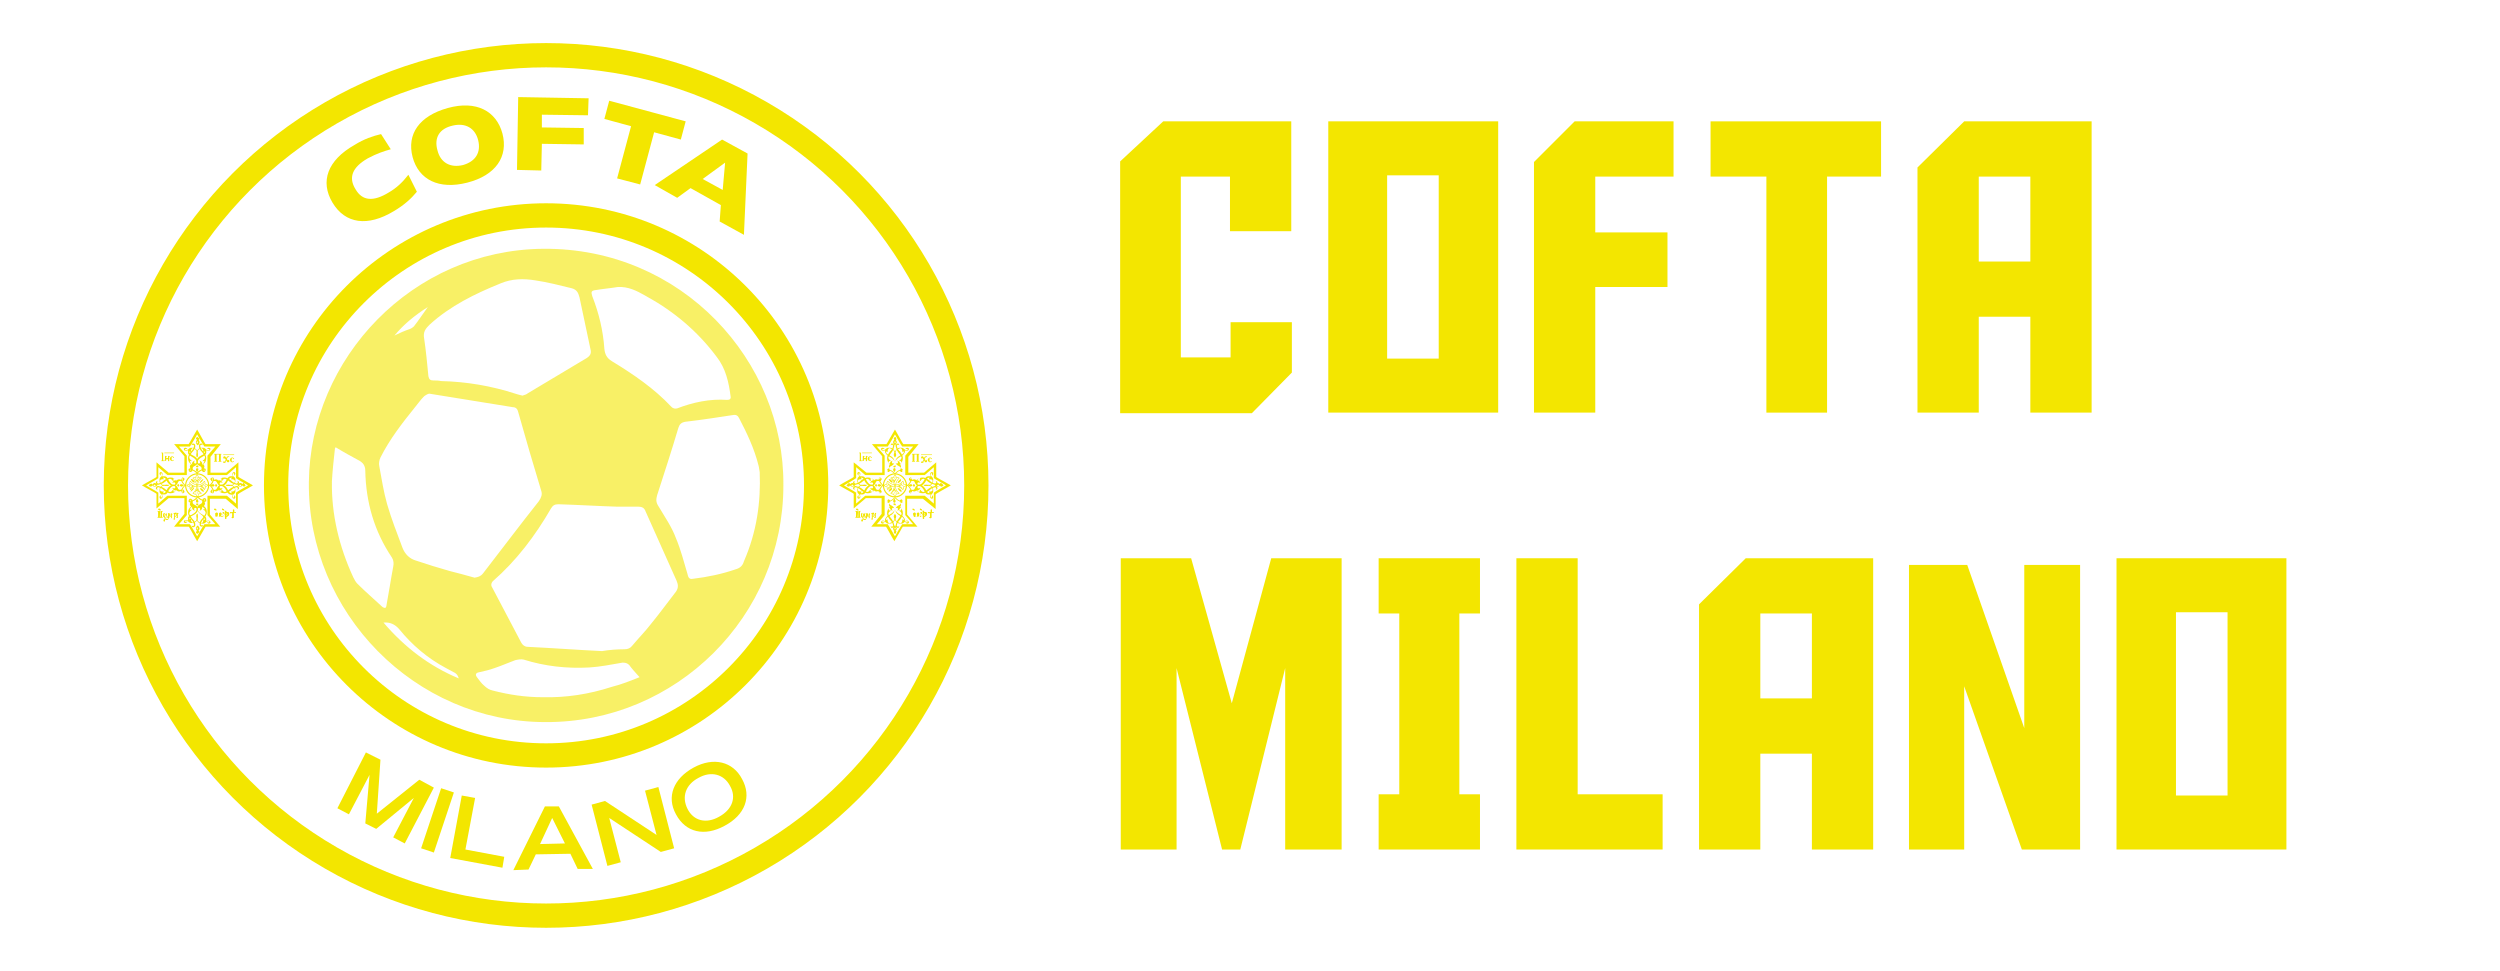 <?xml version="1.0" encoding="utf-8"?>
<!-- Generator: Adobe Illustrator 27.3.1, SVG Export Plug-In . SVG Version: 6.00 Build 0)  -->
<svg version="1.1" id="Livello_1" xmlns="http://www.w3.org/2000/svg" xmlns:xlink="http://www.w3.org/1999/xlink" x="0px" y="0px"
	 viewBox="0 0 412 160" style="enable-background:new 0 0 412 160;" xml:space="preserve">
<style type="text/css">
	.st0{fill:none;stroke:#F3E600;stroke-width:4;stroke-miterlimit:10;}
	.st1{fill:none;}
	.st2{fill:none;stroke:#F3E600;stroke-width:0.189;stroke-linecap:round;stroke-linejoin:round;stroke-miterlimit:3.955;}
	.st3{fill:none;stroke:#F3E600;stroke-width:9.070000e-02;stroke-linecap:round;stroke-linejoin:round;}
	.st4{fill:#F3E600;}
	.st5{fill-rule:evenodd;clip-rule:evenodd;fill:#F3E600;}
	.st6{opacity:0.6;fill:#F3E600;}
</style>
<g>
	<circle class="st0" cx="90" cy="80" r="70.9"/>
	<circle class="st0" cx="90" cy="80" r="44.5"/>
	<g id="Croce_Diocesi_00000065066800036499824150000007345207414711738034_" transform="translate(-1.11,-1.108)">
		<g id="Gruppo_00000047039600738366319550000017319943552194903174_">
			<path class="st1" d="M155,79.9v-1.8l-1.5,1.3h-3.2v-3.2l1.3-1.5h-1.8c-0.3-0.4-0.8-1.3-1.2-2c-0.4,0.7-0.9,1.6-1.2,2h-1.8
				l1.3,1.5v3.2h-3.2l-1.5-1.3v1.8c-0.4,0.3-1.4,0.8-2,1.2c0.7,0.4,1.6,0.9,2,1.2v1.8l1.5-1.3h3.2V86l-1.3,1.5h1.8
				c0.3,0.4,0.8,1.3,1.2,2c0.4-0.7,0.9-1.6,1.2-2h1.8l-1.3-1.5v-3.2h3.2l1.5,1.3v-1.8c0.4-0.3,1.4-0.8,2-1.2
				C156.3,80.7,155.4,80.2,155,79.9z"/>
			<g>
				<path id="path5243_00000080916921124370223990000015161645927283035574_" class="st2" d="M150.5,81.1c0,1-0.9,1.9-1.9,1.9
					s-1.9-0.8-1.9-1.9c0-1,0.9-1.9,1.9-1.9S150.5,80.1,150.5,81.1z"/>
				<path id="path2167_00000136398900732327010120000001309212565391402923_" class="st3" d="M148.5,81.2h0.3
					c0.5,0.1,0.8,0.3,1.1,0.6c0.1-0.2,0.2-0.3,0.1-0.5c0.2,0,0.4-0.1,0.5-0.2c-0.2-0.2-0.3-0.2-0.5-0.2c0-0.2,0-0.4-0.1-0.5
					c-0.3,0.4-0.6,0.6-1.1,0.6c0,0-0.3,0-0.3,0c-0.5-0.1-0.8-0.3-1.1-0.6c-0.1,0.2-0.2,0.3-0.1,0.5c-0.2,0-0.4,0.1-0.5,0.2
					c0.2,0.2,0.3,0.2,0.5,0.2c0,0.2,0,0.4,0.1,0.5C147.7,81.5,148,81.3,148.5,81.2z M148.5,81v0.3c-0.1,0.5-0.3,0.8-0.6,1.1
					c0.2,0.1,0.4,0.2,0.5,0.1c0,0.2,0.1,0.3,0.2,0.5c0.1-0.2,0.2-0.3,0.2-0.5c0.2,0,0.4,0,0.5-0.1c-0.4-0.3-0.6-0.6-0.6-1.1
					c0,0,0-0.3,0-0.3c0.1-0.5,0.3-0.8,0.6-1.1c-0.2-0.1-0.4-0.2-0.5-0.1c0-0.2-0.1-0.3-0.2-0.5c-0.1,0.2-0.2,0.3-0.2,0.5
					c-0.2,0-0.4,0-0.5,0.1C148.2,80.2,148.4,80.5,148.5,81z"/>
			</g>
			<g>
				<path class="st4" d="M157.8,81.1c-0.8-0.5-2.4-1.3-2.4-1.4v-2.4l-2,1.7h-2.6v-2.6l1.7-2.1H150c-0.1,0-0.9-1.6-1.4-2.4
					c-0.5,0.8-1.3,2.3-1.4,2.4h-2.4l1.7,2V79h-2.6l-2.1-1.7v2.4c0,0.1-1.6,0.9-2.4,1.4c0.8,0.5,2.4,1.3,2.4,1.4v2.4l2-1.7h2.6v2.6
					l-1.7,2.1h2.4c0.1,0,0.9,1.6,1.4,2.4c0.5-0.8,1.3-2.3,1.4-2.4h2.4l-1.7-2v-2.6h2.6l2.1,1.7v-2.4C155.4,82.4,157,81.6,157.8,81.1
					z M155,82.3v1.8l-1.5-1.3h-3.2V86l1.3,1.5h-1.8c-0.3,0.4-0.8,1.3-1.2,2c-0.4-0.7-0.9-1.6-1.2-2h-1.8l1.3-1.5v-3.2h-3.2l-1.5,1.3
					v-1.8c-0.4-0.3-1.4-0.8-2-1.2c0.7-0.4,1.6-0.9,2-1.2v-1.8l1.5,1.3h3.2v-3.2l-1.3-1.5h1.8c0.3-0.4,0.8-1.3,1.2-2
					c0.4,0.7,0.9,1.6,1.2,2h1.8l-1.3,1.5v3.2h3.2l1.5-1.3v1.8c0.4,0.3,1.4,0.8,2,1.2C156.3,81.5,155.4,82,155,82.3z"/>
				<path id="path4214_00000114778589762677146230000015503574424103722929_" class="st4" d="M151.9,81.1c0-0.1-0.1-0.2-0.2-0.2
					c-0.1,0-0.1,0-0.1,0.1c0,0,0,0.1-0.1,0.1c-0.1,0-0.1-0.1-0.1-0.1s0-0.1-0.2-0.1s-0.4,0.2-0.4,0.2s0.2,0.2,0.4,0.2
					c0.1,0,0.1-0.1,0.2-0.1c0,0,0.1-0.1,0.1-0.1c0.1,0,0.1,0.1,0.1,0.1c0,0,0,0.1,0.1,0.1C151.9,81.3,151.9,81.2,151.9,81.1z"/>
				<path id="path4136_00000086689340651256536640000013947437591446128300_" class="st4" d="M145.3,81.1c0-0.1,0.1-0.2,0.2-0.2
					c0.1,0,0.1,0,0.1,0.1c0,0,0,0.1,0.1,0.1c0.1,0,0.1-0.1,0.1-0.1s0-0.1,0.2-0.1s0.4,0.2,0.4,0.2s-0.2,0.2-0.4,0.2
					c-0.1,0-0.1-0.1-0.2-0.1c0,0-0.1-0.1-0.1-0.1c-0.1,0-0.1,0.1-0.1,0.1c0,0,0,0.1-0.1,0.1C145.4,81.3,145.4,81.2,145.3,81.1z"/>
				<path id="path4270_00000094579081511470385400000008550934670008570798_" class="st4" d="M148.6,84.4c0.1,0,0.2-0.1,0.1-0.2
					c0-0.1,0-0.1-0.1-0.1c0,0-0.1,0-0.1-0.1c0-0.1,0.1-0.1,0.1-0.1s0.1,0,0.1-0.2s-0.2-0.4-0.2-0.4s-0.2,0.2-0.2,0.4
					c0,0.1,0.1,0.2,0.1,0.2c0,0,0.1,0.1,0.1,0.1c0,0.1-0.1,0.1-0.1,0.1c0,0-0.1,0-0.1,0.1C148.5,84.3,148.6,84.4,148.6,84.4z"/>
				<path id="path4260_00000164488149102774063600000007726621756098710407_" class="st4" d="M148.6,77.8c0.1,0,0.2,0.1,0.1,0.2
					c0,0.1,0,0.1-0.1,0.1c0,0-0.1,0-0.1,0.1c0,0.1,0.1,0.1,0.1,0.1s0.1,0,0.1,0.2s-0.2,0.4-0.2,0.4s-0.2-0.2-0.2-0.4
					c0-0.1,0.1-0.2,0.1-0.2c0,0,0.1-0.1,0.1-0.1c0-0.1-0.1-0.1-0.1-0.1c0,0-0.1,0-0.1-0.1C148.5,77.9,148.6,77.8,148.6,77.8z"/>
				<path id="path4216_00000154395418916703452500000002004237451143000475_" class="st4" d="M156.6,81.1c-0.1,0.1-0.2,0.2-0.4,0.2
					c-0.1,0-0.1-0.1-0.2-0.2c0,0-0.1,0.2-0.4,0.2c-0.3,0-0.5-0.3-0.5-0.3s0.3-0.3,0.5-0.3s0.4,0.2,0.4,0.2c0-0.1,0.1-0.2,0.2-0.2
					C156.4,80.9,156.6,81,156.6,81.1z M155.9,81.1c-0.1-0.2-0.3-0.1-0.4,0C155.6,81.2,155.8,81.3,155.9,81.1z"/>
				<path id="path4145_00000078730407335495349120000000540800121518989187_" class="st4" d="M140.6,81.1c0.1,0.1,0.2,0.2,0.4,0.2
					c0.1,0,0.1-0.1,0.2-0.2c0,0,0.1,0.2,0.4,0.2c0.3,0,0.5-0.3,0.5-0.3s-0.3-0.3-0.5-0.3s-0.4,0.2-0.4,0.2c0-0.1-0.1-0.2-0.2-0.2
					C140.8,80.9,140.7,81,140.6,81.1z M141.4,81.1c0.1-0.2,0.3-0.1,0.4,0C141.6,81.2,141.5,81.3,141.4,81.1z"/>
				<path id="path4272_00000092453170315498420160000006927360513484298167_" class="st4" d="M148.6,89.1c-0.1-0.1-0.2-0.2-0.2-0.3
					c0-0.1,0.1-0.1,0.1-0.2c0,0-0.2-0.1-0.2-0.4c0-0.3,0.3-0.5,0.3-0.5s0.3,0.3,0.3,0.5s-0.2,0.4-0.2,0.4c0.1,0,0.2,0.1,0.1,0.2
					C148.8,88.9,148.8,89,148.6,89.1z M148.6,88.4c0.2-0.2,0.1-0.3,0-0.4C148.6,88.1,148.4,88.2,148.6,88.4z"/>
				<path id="path4262_00000080184805294439956380000004849436038788243866_" class="st4" d="M148.6,73.1c-0.1,0.1-0.2,0.2-0.2,0.3
					c0,0.1,0.1,0.1,0.1,0.2c0,0-0.2,0.1-0.2,0.4c0,0.3,0.3,0.5,0.3,0.5s0.3-0.3,0.3-0.5s-0.2-0.4-0.2-0.4c0.1,0,0.2-0.1,0.1-0.2
					C148.8,73.3,148.8,73.2,148.6,73.1z M148.6,73.8c0.2,0.2,0.1,0.3,0,0.4C148.6,74.1,148.4,74,148.6,73.8z"/>
				<path id="path4266_00000086653576726294052430000006706107917783915679_" class="st4" d="M149.4,84.6c0.1,0.2,0,0.4-0.1,0.5
					c-0.1,0.1-0.3,0.2-0.3,0.2s0.1-0.2,0.1-0.3c0-0.2-0.2-0.2-0.2-0.2s-0.2,0-0.2,0.2c0,0.3,0.1,0.4,0.3,0.6
					c0.2,0.2,0.5,0.3,0.6,0.4c0.1,0.1,0.1,0.1,0.2,0.1c0.2,0.2,0.3,0.3,0.4,0.5c0.1,0.2,0,0.4,0,0.4s0.2-0.1,0.4-0.1
					c0.2,0,0.3,0.2,0.3,0.3c0,0.1-0.1,0.2-0.3,0.2c-0.1,0-0.3-0.2-0.3-0.2h0.2c0,0,0,0,0.1,0c0,0,0.1,0,0.1-0.1c0,0,0-0.2-0.2-0.1
					c-0.1,0-0.3,0.1-0.4,0.2c-0.2,0.2-0.3,0.2-0.6,0.2c-0.1,0-0.3,0-0.4-0.1c0,0-0.2-0.1-0.2-0.1c-0.1-0.1-0.3-0.4-0.3-0.4v-1
					c0,0,0.2,0.2,0.2,0.4c0,0.2-0.1,0.4-0.1,0.4s0,0.2,0.1,0.3s0.1,0.2,0.4,0.3s0.3,0.2,0.4,0.1c0.3-0.2,0.2-0.6,0.2-0.6l0.3,0.1
					c0,0,0-0.3-0.3-0.5c-0.2-0.1-0.4-0.2-0.7-0.4c-0.3-0.3-0.4-0.4-0.4-0.8c0-0.3,0.1-0.5,0.5-0.7c0.5-0.2,0.3-0.6,0.3-0.6
					c-0.3-0.1-0.6-0.3-0.9-0.6c0,0,0-0.1,0-0.1c0,0,0.1,0,0.1,0c0.2,0.2,0.5,0.5,0.9,0.6c0.1,0,0.2,0,0.2,0.1c0.1,0,0.1,0,0.1-0.1
					c0-0.1,0-0.1,0-0.1c0,0,0,0,0,0c0,0,0,0,0,0c0,0,0,0-0.1,0c0,0,0,0,0,0c0,0,0,0,0,0.1c0,0,0,0-0.1,0s-0.1,0-0.1,0c0,0,0,0-0.1,0
					s0,0-0.1,0s0-0.1,0-0.1c0,0,0-0.1,0.1-0.1c0,0,0.1-0.1,0.1-0.1c0.1,0,0.1,0,0.1,0s0.1,0.1,0.1,0.1c0,0,0.1,0.1,0.1,0.2
					c0,0,0,0.1,0,0.1c0,0,0,0.1-0.1,0.1c-0.1,0.1-0.2,0.1-0.2,0.1c0,0,0,0-0.1,0c0,0,0.1,0.2,0.1,0.3c0,0.2-0.2,0.4-0.2,0.4
					c0.3,0.2,0.5,0.5,0.5,1c0,0.5-0.5,1.1-0.5,1.1c-0.2,0.2-0.4,0.4-0.5,0.9c0,0.1,0.1,0.2,0.2,0.2c0.1,0,0.2-0.1,0.2-0.1
					c0,0,0,0.3-0.2,0.3c-0.1,0-0.4-0.1-0.4-0.4c0.1-0.4,0.2-0.7,0.4-1c0,0,0.5-0.6,0.6-0.9c0-0.1-0.1-0.3-0.2-0.4
					c-0.1,0-0.1,0-0.2-0.2h0.2c0,0.1,0,0.1,0.1,0C149.7,84.8,149.6,84.7,149.4,84.6z"/>
				<path id="path4268_00000102539911413021332290000010021756167700020868_" class="st4" d="M147.8,84.6c-0.1,0.2,0,0.4,0.1,0.5
					c0.1,0.1,0.3,0.2,0.3,0.2s-0.1-0.2-0.1-0.3c0-0.2,0.2-0.2,0.2-0.2s0.2,0,0.2,0.2c0,0.3-0.1,0.4-0.3,0.6
					c-0.2,0.2-0.5,0.3-0.6,0.4c-0.1,0.1-0.1,0.1-0.2,0.1c-0.2,0.2-0.3,0.3-0.4,0.5s0,0.4,0,0.4s-0.2-0.1-0.4-0.1
					c-0.2,0-0.3,0.2-0.3,0.3c0,0.1,0.1,0.2,0.3,0.2c0.1,0,0.3-0.2,0.3-0.2h-0.2c0,0,0,0-0.1,0c0,0-0.1,0-0.1-0.1c0,0,0-0.2,0.2-0.1
					c0.1,0,0.3,0.1,0.4,0.2c0.2,0.2,0.3,0.2,0.6,0.2c0.1,0,0.3,0,0.4-0.1c0,0,0.2-0.1,0.2-0.1c0.1-0.1,0.3-0.4,0.3-0.4v-1
					c0,0-0.2,0.2-0.2,0.4c0,0.2,0.1,0.4,0.1,0.4s0,0.2-0.1,0.3s-0.1,0.2-0.4,0.3s-0.3,0.2-0.4,0.1c-0.3-0.2-0.2-0.6-0.2-0.6
					l-0.3,0.1c0,0,0-0.3,0.3-0.5c0.2-0.1,0.4-0.2,0.7-0.4c0.3-0.3,0.4-0.4,0.4-0.8c0-0.3-0.1-0.5-0.5-0.7c-0.5-0.2-0.3-0.6-0.3-0.6
					c0.3-0.1,0.6-0.3,0.9-0.6c0,0,0-0.1,0-0.1c0,0-0.1,0-0.1,0c-0.2,0.2-0.5,0.5-0.9,0.6c-0.1,0-0.2,0-0.2,0.1c-0.1,0-0.1,0-0.1-0.1
					c0-0.1,0-0.1,0-0.1c0,0,0,0,0,0c0,0,0,0,0,0c0,0,0,0,0.1,0c0,0,0,0,0,0c0,0,0,0,0,0.1c0,0,0,0,0.1,0s0.1,0,0.1,0c0,0,0,0,0.1,0
					s0,0,0.1,0s0-0.1,0-0.1c0,0,0-0.1-0.1-0.1c0,0-0.1-0.1-0.1-0.1c-0.1,0-0.1,0-0.1,0s-0.1,0.1-0.1,0.1c0,0-0.1,0.1-0.1,0.2
					c0,0,0,0.1,0,0.1c0,0,0,0.1,0.1,0.1c0.1,0.1,0.2,0.1,0.2,0.1c0,0,0,0,0.1,0c0,0-0.1,0.2-0.1,0.3c0,0.2,0.2,0.4,0.2,0.4
					c-0.3,0.2-0.5,0.5-0.5,1c0,0.5,0.5,1.1,0.5,1.1c0.2,0.2,0.4,0.4,0.5,0.9c0,0.1-0.1,0.2-0.2,0.2c-0.1,0-0.2-0.1-0.2-0.1
					c0,0,0,0.3,0.2,0.3c0.1,0,0.4-0.1,0.4-0.4c-0.1-0.4-0.2-0.7-0.4-1c0,0-0.5-0.6-0.6-0.9c0-0.1,0.1-0.3,0.2-0.4
					c0.1,0,0.1,0,0.2-0.2h-0.2c0,0.1,0,0.1-0.1,0C147.5,84.8,147.6,84.7,147.8,84.6z"/>
				<path id="path4212_00000168800443378558078800000015821392082107518094_" class="st4" d="M152.1,81.9c0.2,0.1,0.4,0,0.5-0.1
					c0.1-0.1,0.2-0.3,0.2-0.3s-0.2,0.1-0.3,0.1c-0.2,0-0.2-0.2-0.2-0.2c0,0,0-0.2,0.2-0.2c0.3,0,0.4,0.1,0.6,0.3
					c0.2,0.2,0.3,0.5,0.4,0.6c0.1,0.1,0.1,0.2,0.1,0.2c0.1,0.2,0.3,0.3,0.5,0.3s0.4,0,0.4,0s-0.1,0.2-0.1,0.4c0,0.2,0.2,0.3,0.3,0.3
					c0.1,0,0.2-0.1,0.2-0.3c0-0.1-0.2-0.3-0.2-0.3v0.2c0,0,0,0,0,0.1s0,0.1-0.1,0.1c0,0-0.1,0-0.1-0.2c0-0.2,0.1-0.3,0.2-0.4
					c0.2-0.2,0.2-0.3,0.2-0.6c0-0.1,0-0.3-0.1-0.4c0,0-0.1-0.2-0.1-0.2c-0.1-0.1-0.4-0.3-0.4-0.3h-1c0,0,0.2,0.2,0.4,0.2
					c0.2,0,0.4-0.1,0.4-0.1s0.2,0,0.3,0.1c0.2,0.1,0.2,0.2,0.3,0.3s0.1,0.3,0.1,0.4c-0.1,0.3-0.6,0.2-0.6,0.2l0.1,0.3
					c0,0-0.3,0-0.5-0.3c-0.1-0.2-0.1-0.4-0.4-0.7c-0.3-0.3-0.4-0.4-0.8-0.4c-0.3,0-0.5,0.1-0.7,0.5c-0.1,0.5-0.6,0.3-0.6,0.3
					c-0.1-0.3-0.4-0.6-0.6-0.8c0,0-0.1,0-0.1,0s0,0.1,0,0.1c0.2,0.2,0.5,0.5,0.6,0.9c0,0.1,0,0.2,0.1,0.2s0,0.1-0.1,0.1
					c-0.1,0-0.1,0-0.1,0c0,0,0,0,0,0c0,0,0,0,0,0c0,0,0,0,0-0.1c0,0,0,0,0,0c0,0,0,0,0.1,0c0,0,0,0,0-0.1s0-0.1,0-0.1c0,0,0,0,0-0.1
					s0,0,0-0.1c0,0-0.1,0-0.1,0c0,0-0.1,0-0.1,0.1s-0.1,0.1-0.1,0.1c0,0.1,0,0.1,0,0.2s0.1,0.1,0.1,0.1c0,0,0.1,0.1,0.1,0.1
					c0,0,0.1,0,0.1,0s0.1,0,0.1-0.1c0.1-0.1,0.1-0.2,0.1-0.2c0,0,0,0,0-0.1c0,0,0.2,0.1,0.4,0.1c0.2,0,0.4-0.2,0.4-0.2
					c0.2,0.3,0.5,0.5,1,0.5c0.5,0,1.1-0.5,1.1-0.5c0.2-0.2,0.4-0.4,0.9-0.5c0.1,0,0.2,0.1,0.2,0.2c0,0.1-0.1,0.2-0.1,0.2
					c0,0,0.3,0,0.3-0.2c0-0.2-0.1-0.4-0.4-0.4c-0.4,0.1-0.7,0.2-1,0.4c0,0-0.6,0.5-0.9,0.6c-0.1,0-0.3-0.1-0.4-0.2
					c0-0.1,0-0.1-0.2-0.2v0.2c0.1,0,0.1,0,0,0.1C152.4,82.2,152.2,82.1,152.1,81.9z"/>
				<path id="path4210_00000033357610734654841130000009844800712318774151_" class="st4" d="M152.1,80.3c0.2-0.1,0.4,0,0.5,0.1
					c0.1,0.1,0.2,0.3,0.2,0.3s-0.2-0.1-0.3-0.1c-0.2,0-0.2,0.2-0.2,0.2c0,0,0,0.2,0.2,0.2c0.3,0,0.4-0.1,0.6-0.3
					c0.2-0.2,0.3-0.5,0.4-0.6c0.1-0.1,0.1-0.2,0.1-0.2c0.1-0.2,0.3-0.3,0.5-0.3s0.4,0,0.4,0s-0.1-0.2-0.1-0.4c0-0.2,0.2-0.3,0.3-0.3
					c0.1,0,0.2,0.1,0.2,0.3c0,0.1-0.2,0.3-0.2,0.3v-0.2c0,0,0,0,0-0.1s0-0.1-0.1-0.1c0,0-0.1,0-0.1,0.2c0,0.2,0.1,0.3,0.2,0.4
					c0.2,0.2,0.2,0.3,0.2,0.6c0,0.1,0,0.3-0.1,0.4c0,0-0.1,0.2-0.1,0.2c-0.1,0.1-0.4,0.3-0.4,0.3h-1c0,0,0.2-0.2,0.4-0.2
					c0.2,0,0.4,0.1,0.4,0.1s0.2,0,0.3-0.1c0.2-0.1,0.2-0.2,0.3-0.3s0.1-0.3,0.1-0.4c-0.1-0.3-0.6-0.2-0.6-0.2l0.1-0.3
					c0,0-0.3,0-0.5,0.3c-0.1,0.2-0.1,0.4-0.4,0.7c-0.3,0.3-0.4,0.4-0.8,0.4c-0.3,0-0.5-0.1-0.7-0.5c-0.1-0.5-0.6-0.3-0.6-0.3
					c-0.1,0.3-0.4,0.6-0.6,0.8c0,0-0.1,0-0.1,0s0-0.1,0-0.1c0.2-0.2,0.5-0.5,0.6-0.9c0-0.1,0-0.2,0.1-0.2s0-0.1-0.1-0.1
					c-0.1,0-0.1,0-0.1,0c0,0,0,0,0,0c0,0,0,0,0,0c0,0,0,0,0,0.1c0,0,0,0,0,0s0,0,0.1,0c0,0,0,0,0,0.1s0,0.1,0,0.1c0,0,0,0,0,0.1
					s0,0,0,0.1c0,0-0.1,0-0.1,0c0,0-0.1,0-0.1-0.1s-0.1-0.1-0.1-0.1c0-0.1,0-0.1,0-0.2s0.1-0.1,0.1-0.1c0,0,0.1-0.1,0.1-0.1
					c0,0,0.1,0,0.1,0c0,0,0.1,0,0.1,0.1c0.1,0.1,0.1,0.2,0.1,0.2c0,0,0,0,0,0.1c0,0,0.2-0.1,0.4-0.1c0.2,0,0.4,0.2,0.4,0.2
					c0.2-0.3,0.5-0.5,1-0.5c0.5,0,1.1,0.5,1.1,0.5c0.2,0.2,0.4,0.4,0.9,0.5c0.1,0,0.2-0.1,0.2-0.2c0-0.1-0.1-0.2-0.1-0.2
					c0,0,0.3,0,0.3,0.2c0,0.2-0.1,0.4-0.4,0.4c-0.4-0.1-0.7-0.2-1-0.4c0,0-0.6-0.5-0.9-0.6c-0.1,0-0.3,0.1-0.4,0.2
					c0,0.1,0,0.1-0.2,0.2V80c0.1,0,0.1,0,0-0.1C152.4,80,152.2,80.1,152.1,80.3z"/>
				<path id="path4134_00000002380080468359272320000005894589899458283144_" class="st4" d="M145.2,81.9c-0.2,0.1-0.4,0-0.5-0.1
					c-0.1-0.1-0.2-0.3-0.2-0.3s0.2,0.1,0.3,0.1c0.2,0,0.2-0.2,0.2-0.2c0,0,0-0.2-0.2-0.2c-0.3,0-0.4,0.1-0.6,0.3
					c-0.2,0.2-0.3,0.5-0.4,0.6c-0.1,0.1-0.1,0.2-0.1,0.2c-0.1,0.2-0.3,0.3-0.5,0.3s-0.4,0-0.4,0s0.1,0.2,0.1,0.4
					c0,0.2-0.2,0.3-0.3,0.3c-0.1,0-0.2-0.1-0.2-0.3c0-0.1,0.2-0.3,0.2-0.3v0.2c0,0,0,0,0,0.1s0,0.1,0.1,0.1c0,0,0.1,0,0.1-0.2
					c0-0.2-0.1-0.3-0.2-0.4c-0.2-0.2-0.2-0.3-0.2-0.6c0-0.1,0-0.3,0.1-0.4c0,0,0.1-0.2,0.1-0.2c0.1-0.1,0.4-0.3,0.4-0.3h1
					c0,0-0.2,0.2-0.4,0.2c-0.2,0-0.4-0.1-0.4-0.1s-0.2,0-0.3,0.1s-0.2,0.2-0.3,0.3s-0.1,0.3-0.1,0.4c0.1,0.3,0.6,0.2,0.6,0.2
					l-0.1,0.3c0,0,0.3,0,0.5-0.3c0.1-0.2,0.1-0.4,0.4-0.7c0.3-0.3,0.4-0.4,0.8-0.4c0.3,0,0.5,0.1,0.7,0.5c0.1,0.5,0.6,0.3,0.6,0.3
					c0.1-0.3,0.4-0.6,0.6-0.8c0,0,0.1,0,0.1,0s0,0.1,0,0.1c-0.2,0.2-0.5,0.5-0.6,0.9c0,0.1,0,0.2-0.1,0.2s0,0.1,0.1,0.1
					c0.1,0,0.1,0,0.1,0c0,0,0,0,0,0c0,0,0,0,0,0c0,0,0,0,0-0.1c0,0,0,0,0,0c0,0,0,0-0.1,0c0,0,0,0,0-0.1s0-0.1,0-0.1c0,0,0,0,0-0.1
					s0,0,0-0.1s0.1,0,0.1,0c0,0,0.1,0,0.1,0.1s0.1,0.1,0.1,0.1c0,0.1,0,0.1,0,0.2s-0.1,0.1-0.1,0.1c0,0-0.1,0.1-0.1,0.1
					c0,0-0.1,0-0.1,0c0,0-0.1,0-0.1-0.1c-0.1-0.1-0.1-0.2-0.1-0.2c0,0,0,0,0-0.1c0,0-0.2,0.1-0.4,0.1c-0.2,0-0.4-0.2-0.4-0.2
					c-0.2,0.3-0.5,0.5-1,0.5c-0.5,0-1.1-0.5-1.1-0.5c-0.2-0.2-0.4-0.4-0.9-0.5c-0.1,0-0.2,0.1-0.2,0.2c0,0.1,0.1,0.2,0.1,0.2
					c0,0-0.3,0-0.3-0.2c0-0.2,0.1-0.4,0.4-0.4c0.4,0.1,0.7,0.2,1,0.4c0,0,0.6,0.5,0.9,0.6c0.1,0,0.3-0.1,0.4-0.2
					c0-0.1,0-0.1,0.2-0.2v0.2c-0.1,0-0.1,0,0,0.1C144.9,82.2,145.1,82.1,145.2,81.9z"/>
				<path id="path4174_00000116953261294391749490000000700239960174196883_" class="st4" d="M145.2,80.3c-0.2-0.1-0.4,0-0.5,0.1
					c-0.1,0.1-0.2,0.3-0.2,0.3s0.2-0.1,0.3-0.1c0.2,0,0.2,0.2,0.2,0.2c0,0,0,0.2-0.2,0.2c-0.3,0-0.4-0.1-0.6-0.3
					c-0.2-0.2-0.3-0.5-0.4-0.6c-0.1-0.1-0.1-0.2-0.1-0.2c-0.1-0.2-0.3-0.3-0.5-0.3s-0.4,0-0.4,0s0.1-0.2,0.1-0.4
					c0-0.2-0.2-0.3-0.3-0.3c-0.1,0-0.2,0.1-0.2,0.3c0,0.1,0.2,0.3,0.2,0.3v-0.2c0,0,0,0,0-0.1s0-0.1,0.1-0.1c0,0,0.1,0,0.1,0.2
					c0,0.2-0.1,0.3-0.2,0.4c-0.2,0.2-0.2,0.3-0.2,0.6c0,0.1,0,0.3,0.1,0.4c0,0,0.1,0.2,0.1,0.2c0.1,0.1,0.4,0.3,0.4,0.3h1
					c0,0-0.2-0.2-0.4-0.2c-0.2,0-0.4,0.1-0.4,0.1s-0.2,0-0.3-0.1s-0.2-0.2-0.3-0.3s-0.1-0.3-0.1-0.4c0.1-0.3,0.6-0.2,0.6-0.2
					l-0.1-0.3c0,0,0.3,0,0.5,0.3c0.1,0.2,0.1,0.4,0.4,0.7c0.3,0.3,0.4,0.4,0.8,0.4c0.3,0,0.5-0.1,0.7-0.5c0.1-0.5,0.6-0.3,0.6-0.3
					c0.1,0.3,0.4,0.6,0.6,0.8c0,0,0.1,0,0.1,0s0-0.1,0-0.1c-0.2-0.2-0.5-0.5-0.6-0.9c0-0.1,0-0.2-0.1-0.2s0-0.1,0.1-0.1
					c0.1,0,0.1,0,0.1,0c0,0,0,0,0,0c0,0,0,0,0,0c0,0,0,0,0,0.1c0,0,0,0,0,0s0,0-0.1,0c0,0,0,0,0,0.1s0,0.1,0,0.1c0,0,0,0,0,0.1
					s0,0,0,0.1s0.1,0,0.1,0c0,0,0.1,0,0.1-0.1s0.1-0.1,0.1-0.1c0-0.1,0-0.1,0-0.2s-0.1-0.1-0.1-0.1c0,0-0.1-0.1-0.1-0.1
					c0,0-0.1,0-0.1,0c0,0-0.1,0-0.1,0.1c-0.1,0.1-0.1,0.2-0.1,0.2c0,0,0,0,0,0.1c0,0-0.2-0.1-0.4-0.1c-0.2,0-0.4,0.2-0.4,0.2
					c-0.2-0.3-0.5-0.5-1-0.5c-0.5,0-1.1,0.5-1.1,0.5c-0.2,0.2-0.4,0.4-0.9,0.5c-0.1,0-0.2-0.1-0.2-0.2c0-0.1,0.1-0.2,0.1-0.2
					c0,0-0.3,0-0.3,0.2c0,0.2,0.1,0.4,0.4,0.4c0.4-0.1,0.7-0.2,1-0.4c0,0,0.6-0.5,0.9-0.6c0.1,0,0.3,0.1,0.4,0.2
					c0,0.1,0,0.1,0.2,0.2V80c-0.1,0-0.1,0,0-0.1C144.9,80,145.1,80.1,145.2,80.3z"/>
				<path id="path4256_00000071531628878815440310000007479414230988735136_" class="st4" d="M149.4,77.7c0.1-0.2,0-0.4-0.1-0.5
					c-0.1-0.1-0.3-0.2-0.3-0.2s0.1,0.2,0.1,0.3c0,0.2-0.2,0.2-0.2,0.2s-0.2,0-0.2-0.2c0-0.3,0.1-0.4,0.3-0.6
					c0.2-0.2,0.5-0.3,0.6-0.4c0.1-0.1,0.1-0.1,0.2-0.1c0.2-0.2,0.3-0.3,0.4-0.5c0.1-0.2,0-0.4,0-0.4s0.2,0.1,0.4,0.1
					c0.2,0,0.3-0.2,0.3-0.3c0-0.1-0.1-0.2-0.3-0.2c-0.1,0-0.3,0.2-0.3,0.2h0.2c0,0,0,0,0.1,0c0,0,0.1,0,0.1,0.1c0,0,0,0.2-0.2,0.1
					c-0.1,0-0.3-0.1-0.4-0.2c-0.2-0.2-0.3-0.2-0.6-0.2c-0.1,0-0.3,0-0.4,0.1c0,0-0.2,0.1-0.2,0.1c-0.1,0.1-0.3,0.4-0.3,0.4v1
					c0,0,0.2-0.2,0.2-0.4c0-0.2-0.1-0.4-0.1-0.4s0-0.2,0.1-0.3c0.1-0.2,0.1-0.2,0.4-0.3c0.2-0.1,0.3-0.2,0.4-0.1
					c0.3,0.2,0.2,0.6,0.2,0.6l0.3-0.1c0,0,0,0.3-0.3,0.5c-0.2,0.1-0.4,0.2-0.7,0.4c-0.3,0.3-0.4,0.4-0.4,0.8c0,0.3,0.1,0.5,0.5,0.7
					c0.5,0.2,0.3,0.6,0.3,0.6c-0.3,0.1-0.6,0.3-0.9,0.6c0,0,0,0.1,0,0.1c0,0,0.1,0,0.1,0c0.2-0.2,0.5-0.5,0.9-0.6
					c0.1,0,0.2,0,0.2-0.1c0.1,0,0.1,0,0.1,0.1c0,0.1,0,0.1,0,0.1c0,0,0,0,0,0c0,0,0,0,0,0c0,0,0,0-0.1,0c0,0,0,0,0,0c0,0,0,0,0-0.1
					c0,0,0,0-0.1,0s-0.1,0-0.1,0c0,0,0,0-0.1,0s0,0-0.1,0c0,0,0,0.1,0,0.1c0,0,0,0.1,0.1,0.1s0.1,0.1,0.1,0.1c0.1,0,0.1,0,0.1,0
					c0.1,0,0.1-0.1,0.1-0.1c0,0,0.1-0.1,0.1-0.2c0,0,0-0.1,0-0.1c0,0,0-0.1-0.1-0.1c-0.1-0.1-0.2-0.1-0.2-0.1c0,0,0,0-0.1,0
					c0,0,0.1-0.2,0.1-0.3c0-0.2-0.2-0.4-0.2-0.4c0.3-0.2,0.5-0.5,0.5-1c0-0.5-0.5-1.1-0.5-1.1c-0.2-0.2-0.4-0.4-0.5-0.9
					c0-0.1,0.1-0.2,0.2-0.2c0.1,0,0.2,0.1,0.2,0.1c0,0,0-0.3-0.2-0.3c-0.1,0-0.4,0.1-0.4,0.4c0.1,0.4,0.2,0.7,0.4,1
					c0,0,0.5,0.6,0.6,0.9c0,0.1-0.1,0.3-0.2,0.4c-0.1,0-0.1,0-0.2,0.2h0.2c0-0.1,0-0.1,0.1,0C149.7,77.4,149.6,77.6,149.4,77.7z"/>
				<path id="path4258_00000179629767401202040270000004766469852344728450_" class="st4" d="M147.8,77.7c-0.1-0.2,0-0.4,0.1-0.5
					c0.1-0.1,0.3-0.2,0.3-0.2s-0.1,0.2-0.1,0.3c0,0.2,0.2,0.2,0.2,0.2s0.2,0,0.2-0.2c0-0.3-0.1-0.4-0.3-0.6
					c-0.2-0.2-0.5-0.3-0.6-0.4c-0.1-0.1-0.1-0.1-0.2-0.1c-0.2-0.2-0.3-0.3-0.4-0.5c-0.1-0.2,0-0.4,0-0.4s-0.2,0.1-0.4,0.1
					c-0.2,0-0.3-0.2-0.3-0.3c0-0.1,0.1-0.2,0.3-0.2c0.1,0,0.3,0.2,0.3,0.2h-0.2c0,0,0,0-0.1,0c0,0-0.1,0-0.1,0.1c0,0,0,0.2,0.2,0.1
					c0.1,0,0.3-0.1,0.4-0.2c0.2-0.2,0.3-0.2,0.6-0.2c0.1,0,0.3,0,0.4,0.1c0,0,0.2,0.1,0.2,0.1c0.1,0.1,0.3,0.4,0.3,0.4v1
					c0,0-0.2-0.2-0.2-0.4c0-0.2,0.1-0.4,0.1-0.4s0-0.2-0.1-0.3c-0.1-0.2-0.1-0.2-0.4-0.3c-0.2-0.1-0.3-0.2-0.4-0.1
					c-0.3,0.2-0.2,0.6-0.2,0.6l-0.3-0.1c0,0,0,0.3,0.3,0.5c0.2,0.1,0.4,0.2,0.7,0.4c0.3,0.3,0.4,0.4,0.4,0.8c0,0.3-0.1,0.5-0.5,0.7
					c-0.5,0.2-0.3,0.6-0.3,0.6c0.3,0.1,0.6,0.3,0.9,0.6c0,0,0,0.1,0,0.1c0,0-0.1,0-0.1,0c-0.2-0.2-0.5-0.5-0.9-0.6
					c-0.1,0-0.2,0-0.2-0.1c-0.1,0-0.1,0-0.1,0.1c0,0.1,0,0.1,0,0.1c0,0,0,0,0,0c0,0,0,0,0,0c0,0,0,0,0.1,0c0,0,0,0,0,0
					c0,0,0,0,0-0.1c0,0,0,0,0.1,0s0.1,0,0.1,0c0,0,0,0,0.1,0s0,0,0.1,0c0,0,0,0.1,0,0.1c0,0,0,0.1-0.1,0.1s-0.1,0.1-0.1,0.1
					c-0.1,0-0.1,0-0.1,0c-0.1,0-0.1-0.1-0.1-0.1c0,0-0.1-0.1-0.1-0.2c0,0,0-0.1,0-0.1c0,0,0-0.1,0.1-0.1c0.1-0.1,0.2-0.1,0.2-0.1
					c0,0,0,0,0.1,0c0,0-0.1-0.2-0.1-0.3c0-0.2,0.2-0.4,0.2-0.4c-0.3-0.2-0.5-0.5-0.5-1c0-0.5,0.5-1.1,0.5-1.1
					c0.2-0.2,0.4-0.4,0.5-0.9c0-0.1-0.1-0.2-0.2-0.2c-0.1,0-0.2,0.1-0.2,0.1c0,0,0-0.3,0.2-0.3c0.1,0,0.4,0.1,0.4,0.4
					c-0.1,0.4-0.2,0.7-0.4,1c0,0-0.5,0.6-0.6,0.9c0,0.1,0.1,0.3,0.2,0.4c0.1,0,0.1,0,0.2,0.2h-0.2c0-0.1,0-0.1-0.1,0
					C147.5,77.4,147.6,77.6,147.8,77.7z"/>
				<path id="path4150_00000093859343360760746560000005731483650359415484_" class="st4" d="M147.6,81.9c0.1-0.2,0.3-0.3,0.4-0.4
					c0.1-0.1,0.1,0,0.1,0.2s-0.3,0.3-0.4,0.4C147.6,82.2,147.5,82.1,147.6,81.9"/>
				<path id="path4123_00000172411913922316825590000018331448757155710366_" class="st4" d="M147.2,81.1c0.1,0.1,0.4,0,0.6,0.1
					c-0.2,0.2-0.4,0.3-0.4,0.4c0,0.1,0.1,0,0.2-0.1c0.2-0.1,0.4-0.3,0.7-0.3c-0.3,0-0.5-0.2-0.7-0.3c-0.1-0.1-0.1-0.2-0.2-0.1
					c0,0.1,0.1,0.2,0.4,0.4C147.6,81.1,147.2,81,147.2,81.1z"/>
				<path id="path4130_00000067949668394038341400000001304722218847195062_" class="st4" d="M150,81.1c-0.1,0.1-0.4,0-0.6,0.1
					c0.2,0.2,0.4,0.3,0.4,0.4c0,0.1-0.1,0-0.2-0.1c-0.2-0.1-0.4-0.3-0.7-0.3c0.3,0,0.5-0.2,0.7-0.3c0.1-0.1,0.1-0.2,0.2-0.1
					c0,0.1-0.1,0.2-0.4,0.4C149.6,81.1,150,81,150,81.1z"/>
				<path id="path4138_00000090264983411432869650000011912347529353951888_" class="st4" d="M148.6,79.7c-0.1,0.1,0,0.4-0.1,0.6
					c-0.2-0.2-0.3-0.4-0.4-0.4c-0.1,0,0,0.1,0.1,0.2c0.1,0.2,0.3,0.4,0.3,0.7c0-0.3,0.2-0.5,0.3-0.7c0.1-0.1,0.1-0.1,0.1-0.2
					c-0.1,0-0.2,0.2-0.4,0.4C148.6,80.1,148.7,79.7,148.6,79.7z"/>
				<path id="path4140_00000128453878058050467800000001433048988333180814_" class="st4" d="M148.6,82.5c-0.1-0.1,0-0.4-0.1-0.6
					c-0.2,0.2-0.3,0.4-0.4,0.4c-0.1,0,0-0.1,0.1-0.2c0.1-0.2,0.3-0.4,0.3-0.7c0,0.3,0.2,0.5,0.3,0.7c0.1,0.1,0.1,0.1,0.1,0.2
					c-0.1,0-0.2-0.2-0.4-0.4C148.6,82.1,148.7,82.5,148.6,82.5z"/>
				<path id="path4144_00000107578554958396170680000006658898392164537235_" class="st4" d="M148,80.6c-0.2-0.1-0.3-0.3-0.4-0.4
					c-0.1-0.1,0-0.2,0.2-0.1c0.2,0.1,0.3,0.3,0.4,0.4S148.1,80.7,148,80.6"/>
				<path id="path4146_00000079478249067427656680000017034776062763004056_" class="st4" d="M149.5,82.1c-0.2-0.1-0.3-0.3-0.4-0.4
					c-0.1-0.1,0-0.2,0.2-0.1c0.2,0.1,0.3,0.3,0.4,0.4S149.6,82.2,149.5,82.1"/>
				<path id="path4148_00000078026233148009115150000013325224341323548841_" class="st4" d="M149.1,80.5c0.1-0.2,0.3-0.3,0.4-0.4
					c0.1-0.1,0.1,0,0.1,0.2c-0.1,0.2-0.3,0.3-0.4,0.4C149,80.7,149,80.6,149.1,80.5"/>
			</g>
			<g id="Lettere_00000152944485733796949210000001047148519897654155_">
				<path id="path24889_00000000216962630435175030000012304386521430684592_" class="st5" d="M143,75.7h-0.3v0.1h0.1V77h-0.1v0.1
					h0.5V77H143L143,75.7z"/>
				<path id="path3186_00000109740226425665474620000014741053637516858255_" class="st5" d="M143.3,76.3c0-0.1,0.3-0.1,0.3,0.1
					h-0.1v0.2h0.3v-0.3c0-0.1,0.3-0.1,0.3,0.1H144v0.7h-0.2v-0.3h-0.2h-0.1V77c0,0.1-0.3,0.1-0.3-0.1h0.1V76.3z"/>
				<path id="path24887_00000039839830017095525710000014474988761842354342_" class="st5" d="M144.4,76.9c0,0.1,0.1,0.1,0.1,0.1
					c0.1,0,0.1,0,0.1-0.1c0.1,0,0.1,0,0.2,0c-0.1,0.1-0.2,0.2-0.3,0.2c-0.2,0-0.4-0.2-0.4-0.4v0c0-0.2,0.2-0.4,0.4-0.4
					c0.1,0,0.2,0.1,0.3,0.2c0,0.1-0.1,0.1-0.2,0c0-0.1-0.1-0.1-0.1-0.1c-0.1,0-0.1,0-0.1,0.1V76.9z"/>
				
					<rect id="rect5544_00000167376763198208709000000006944295393490285477_" x="143.2" y="75.7" class="st4" width="1.6" height="0.1"/>
				<path id="path6238_00000067214318363199439700000005968582463819427519_" class="st5" d="M152,76h0.2v1.1h-0.1v0.1h0.5v-0.1
					h-0.1V76h0.1v-0.1H152h-0.6V76h0.1v1.1h-0.1v0.1h0.5v-0.1h-0.1V76L152,76L152,76z"/>
				<path id="path5556_00000043418617580532858650000006357944941235769746_" class="st5" d="M154.3,77.1c0,0.1,0.1,0.1,0.1,0.1
					c0.1,0,0.1,0,0.1-0.1c0.1,0,0.1,0,0.2,0c-0.1,0.1-0.2,0.2-0.3,0.2c-0.2,0-0.4-0.2-0.4-0.4v0c0-0.2,0.2-0.4,0.4-0.4
					c0.1,0,0.2,0.1,0.3,0.2c0,0.1-0.1,0.1-0.2,0c0-0.1-0.1-0.1-0.1-0.1c-0.1,0-0.1,0-0.1,0.1V77.1z"/>
				<path id="path6126_00000058591130074011602210000015174585945595442602_" class="st5" d="M153.4,77c0.1,0.1,0.1,0.3,0.3,0.3
					c0.1,0,0.2-0.1,0.2-0.2c0-0.1-0.1-0.1-0.1-0.2c-0.1,0-0.1,0-0.1,0.1c0,0.1-0.1,0-0.1-0.1c-0.1-0.1-0.1-0.1-0.1-0.2
					c0,0,0.2-0.3,0.2-0.3c0.1,0,0.1,0.1,0.1,0.1c0-0.1,0.1-0.1,0.1-0.1c0-0.1-0.1-0.1-0.1-0.1c-0.1,0-0.2,0-0.3,0.1
					c-0.1,0.1-0.1,0.2-0.1,0.2c-0.1-0.1-0.1-0.3-0.3-0.3c-0.1,0-0.2,0.1-0.2,0.2c0,0.1,0.1,0.1,0.1,0.2c0.1,0,0.1,0,0.1-0.1
					c0-0.1,0.1,0,0.1,0.1c0.1,0.1,0.1,0.1,0.1,0.2c0,0-0.2,0.3-0.2,0.3c-0.1,0-0.1-0.1-0.1-0.1c0,0.1-0.1,0.1-0.1,0.2
					c0,0.1,0.1,0.1,0.1,0.1c0.1,0,0.2,0,0.3-0.1C153.3,77.1,153.4,77,153.4,77"/>
				
					<rect id="rect5561_00000183956833300173089540000013486358963637176472_" x="152.9" y="76" class="st4" width="1.8" height="0.1"/>
				<path id="path8133_00000178906451078859553710000009520294607455824057_" class="st5" d="M153.1,85.3h0.3v0.6h0.1V86h-0.1v0.6
					h-0.2V86h-0.1v-0.1h0.1v-0.5L153.1,85.3L153.1,85.3z"/>
				<path id="path9106_00000005227266063164005570000011163271325336071592_" class="st5" d="M153.4,85.5c0.1,0,0.2,0,0.3,0
					c0.7,0.5-0.9,1.5-0.9,0.1c0.1-0.2,0.3-0.1,0.3,0.1c0,0.1-0.1,0.1-0.1,0.1c0,0-0.1-0.1-0.1-0.1s-0.1-0.1-0.1,0.1
					c0,0.5,0.5,0.7,0.8,0.2c0.1-0.2-0.1-0.4-0.2-0.3C153.3,85.7,153.4,85.5,153.4,85.5z"/>
				<path id="path18940_00000080168886576681426010000007324673166517183617_" class="st5" d="M151.9,86.2c0-0.1,0.1-0.2,0.1-0.4
					c0-0.2-0.1-0.2-0.2-0.2s-0.2,0.1-0.2,0.2c0,0.1,0.1,0.2,0.1,0.4H151.9z"/>
				<path id="path18952_00000109732697874178910910000007002447518378508688_" class="st5" d="M152.5,86.2c0-0.1,0.1-0.2,0.1-0.4
					c0-0.2-0.1-0.2-0.2-0.2s-0.2,0.1-0.2,0.2c0,0.1,0.1,0.2,0.1,0.4H152.5z"/>
				<path id="path18956_00000145739731997705670080000005787813463348711604_" class="st5" d="M152.4,86L152.4,86
					c-0.1,0.2-0.2,0.2-0.3,0.2s-0.2,0-0.2-0.2l0,0l0,0.1c-0.1,0.1-0.1,0.1-0.2,0.2c0,0,0,0,0,0c0,0,0,0,0,0c0,0,0,0,0.1,0
					c0.1,0,0.1-0.1,0.2-0.2c0.1,0.1,0.2,0.1,0.3,0.1s0.2-0.1,0.3-0.1c0.1,0.1,0.1,0.1,0.2,0.2c0,0,0.1,0,0.1,0s0-0.1,0-0.1
					C152.6,86.2,152.5,86.1,152.4,86L152.4,86z"/>
				<path id="path848_00000100371695461643239560000001766135665807067048_" class="st4" d="M154.5,85.1c0.1,0,0.1,0,0.2,0
					c0,0.1,0,0.2,0,0.2c0,0.1,0,0.1,0,0.2c0.1,0,0.1,0,0.2,0h0.1c0,0,0,0.1,0,0.1c-0.1,0-0.2,0-0.4,0c0,0.3,0,0.6,0,0.8
					c0,0.1-0.1,0.1-0.2,0.1c-0.1,0-0.1-0.1-0.1-0.1c0,0,0-0.1,0-0.1c0,0,0.1,0,0.1,0.1c0-0.3,0-0.5,0-0.8l-0.2,0l0.1,0.2l-0.3-0.3
					c0.2,0,0.3,0,0.5,0C154.5,85.3,154.5,85.2,154.5,85.1z"/>
				<path id="path5587_00000087377783459209975010000016242106259775905973_" class="st4" d="M151.9,85.2c-0.2,0-0.4,0-0.4-0.2
					C151.5,84.9,151.7,84.9,151.9,85.2z"/>
				<path id="path5590_00000179629481033220053690000017971077841283481222_" class="st4" d="M153.1,85.2c-0.2,0-0.4,0-0.4-0.2
					C152.7,84.9,152.9,84.9,153.1,85.2z"/>
				<path id="path5633_00000047761293625425160360000007870310982670495641_" class="st5" d="M142.5,85.4h0.1v0.9h-0.1v0.1h0.4v-0.1
					h-0.1v-0.9h0.1v-0.1L142.5,85.4l-0.4-0.1v0.1h0.1v0.9h-0.1v0.1h0.4v-0.1h-0.1L142.5,85.4L142.5,85.4z"/>
				<path id="path24954_00000020390662888969403240000017472904548196464514_" class="st5" d="M143.5,86.3c0.2,0.3,0.6-0.1,0.4-0.6
					c0-0.1-0.2,0-0.1,0.1C143.9,86.1,143.7,86.5,143.5,86.3c0.1-0.1,0-0.1,0.1-0.1c0.1-0.2,0.1-0.4-0.1-0.5
					c-0.2,0.2-0.1,0.3-0.1,0.5C143.4,86.3,143.4,86.3,143.5,86.3c-0.2,0.2-0.4-0.2-0.3-0.5c0.1-0.1-0.1-0.2-0.1-0.1
					C142.8,86.3,143.3,86.6,143.5,86.3z"/>
				<path id="path24961_00000040560529773429237210000008827443062486773657_" class="st5" d="M143.9,86.1c0.1,0.4-0.1,0.9-0.5,0.6
					c-0.1-0.1-0.2,0-0.2,0.1c0.1,0,0.1,0,0.1,0.1c0,0.2-0.3,0.2-0.2-0.1c0.1-0.2,0.2-0.3,0.4-0.2c0.1,0.1,0.2,0.1,0.3,0
					c0-0.1,0.1-0.1,0-0.3L143.9,86.1z"/>
				<path id="path5606_00000029746759504738310060000008838525734968412326_" class="st4" d="M142.6,85.2c-0.2,0-0.4,0-0.4-0.2
					C142.3,84.9,142.5,84.9,142.6,85.2z"/>
				<path id="path5642_00000147210854257074553330000013380095772716287146_" class="st5" d="M144,85.8c0-0.1,0.2-0.1,0.2,0.1h-0.1
					v0.2h0.2v-0.3c0-0.1,0.2-0.1,0.2,0.1h-0.1v0.6h-0.1v-0.3h-0.2h-0.1v0.2c0,0.1-0.2,0.1-0.2-0.1h0.1L144,85.8L144,85.8z"/>
				<path id="path24940_00000133527358589015555970000013358262063267306430_" class="st5" d="M145,85.6c0,0-0.1,0-0.1,0.1
					c-0.1,0-0.1-0.1-0.2,0l0.1,0.1v0.8h-0.1c0,0.1,0.2,0.2,0.2,0.1v-0.5c0.1,0.1,0.2,0.1,0.3-0.1c0-0.2,0-0.3-0.1-0.5
					C145.1,85.7,145,85.6,145,85.6z M145,85.8c0.1,0,0.1,0.1,0.1,0.2s0,0.2-0.1,0.2s-0.1-0.1-0.1-0.2S144.9,85.8,145,85.8z"/>
				<path id="path24891_00000052785532606443063750000007043365977705669821_" class="st5" d="M145.3,85.7c0-0.1,0.2-0.1,0.2,0.1
					h-0.1v0.6c0,0.1-0.2,0.1-0.2-0.1h0.1V85.7z"/>
				<path id="path7696_00000033333690873870986100000018328210304245575819_" class="st5" d="M142.5,85.4h0.1v0.9h-0.1v0.1h0.4v-0.1
					h-0.1v-0.9h0.1v-0.1L142.5,85.4l-0.4-0.1v0.1h0.1v0.9h-0.1v0.1h0.4v-0.1h-0.1L142.5,85.4L142.5,85.4z"/>
				<path id="path7700_00000068640923897937020240000006153033947712284051_" class="st5" d="M143.5,86.3c0.2,0.3,0.6-0.1,0.4-0.6
					c0-0.1-0.2,0-0.1,0.1C143.9,86.1,143.7,86.5,143.5,86.3c0.1-0.1,0-0.1,0.1-0.1c0.1-0.2,0.1-0.4-0.1-0.5
					c-0.2,0.2-0.1,0.3-0.1,0.5C143.4,86.3,143.4,86.3,143.5,86.3c-0.2,0.2-0.4-0.2-0.3-0.5c0.1-0.1-0.1-0.2-0.1-0.1
					C142.8,86.3,143.3,86.6,143.5,86.3z"/>
				<path id="path7702_00000055703544474034887410000010663122374790300330_" class="st5" d="M143.9,86.1c0.1,0.4-0.1,0.9-0.5,0.6
					c-0.1-0.1-0.2,0-0.2,0.1c0.1,0,0.1,0,0.1,0.1c0,0.2-0.3,0.2-0.2-0.1c0.1-0.2,0.2-0.3,0.4-0.2c0.1,0.1,0.2,0.1,0.3,0
					c0-0.1,0.1-0.1,0-0.3L143.9,86.1z"/>
				<path id="path7704_00000127042647699975288620000007615395790293079471_" class="st4" d="M142.6,85.2c-0.2,0-0.4,0-0.4-0.2
					C142.3,84.9,142.5,84.9,142.6,85.2z"/>
				<path id="path7706_00000091703671660641716770000003769868460495739015_" class="st5" d="M144,85.8c0-0.1,0.2-0.1,0.2,0.1h-0.1
					v0.2h0.2v-0.3c0-0.1,0.2-0.1,0.2,0.1h-0.1v0.6h-0.1v-0.3h-0.2h-0.1v0.2c0,0.1-0.2,0.1-0.2-0.1h0.1L144,85.8L144,85.8z"/>
				<path id="path7708_00000070079244997160416150000012659266940619664542_" class="st5" d="M145,85.6c0,0-0.1,0-0.1,0.1
					c-0.1,0-0.1-0.1-0.2,0l0.1,0.1v0.8h-0.1c0,0.1,0.2,0.2,0.2,0.1v-0.5c0.1,0.1,0.2,0.1,0.3-0.1c0-0.2,0-0.3-0.1-0.5
					C145.1,85.7,145,85.6,145,85.6z M145,85.8c0.1,0,0.1,0.1,0.1,0.2s0,0.2-0.1,0.2s-0.1-0.1-0.1-0.2S144.9,85.8,145,85.8z"/>
				<path id="path7710_00000021808831965376067790000004300921938364871065_" class="st5" d="M145.3,85.7c0-0.1,0.2-0.1,0.2,0.1
					h-0.1v0.6c0,0.1-0.2,0.1-0.2-0.1h0.1V85.7z"/>
				<path id="path7716_00000121272577389815843590000017910914339709875351_" class="st5" d="M153.1,85.3h0.3v0.6h0.1V86h-0.1v0.6
					h-0.2V86h-0.1v-0.1h0.1v-0.5L153.1,85.3L153.1,85.3z"/>
				<path id="path7718_00000086693443354562142270000001217002824506215870_" class="st5" d="M153.4,85.5c0.1,0,0.2,0,0.3,0
					c0.7,0.5-0.9,1.5-0.9,0.1c0.1-0.2,0.3-0.1,0.3,0.1c0,0.1-0.1,0.1-0.1,0.1c0,0-0.1-0.1-0.1-0.1s-0.1-0.1-0.1,0.1
					c0,0.5,0.5,0.7,0.8,0.2c0.1-0.2-0.1-0.4-0.2-0.3C153.3,85.7,153.4,85.5,153.4,85.5z"/>
				<path id="path7722_00000001622684065237507240000015382633930602868147_" class="st5" d="M151.9,86.2c0-0.1,0.1-0.2,0.1-0.4
					c0-0.2-0.1-0.2-0.2-0.2s-0.2,0.1-0.2,0.2c0,0.1,0.1,0.2,0.1,0.4H151.9z"/>
				<path id="path7724_00000018929159367200071920000017770102104260629376_" class="st5" d="M152.5,86.2c0-0.1,0.1-0.2,0.1-0.4
					c0-0.2-0.1-0.2-0.2-0.2s-0.2,0.1-0.2,0.2c0,0.1,0.1,0.2,0.1,0.4H152.5z"/>
				<path id="path7726_00000040575320734330380370000006765795428654263473_" class="st5" d="M152.4,86L152.4,86
					c-0.1,0.2-0.2,0.2-0.3,0.2s-0.2,0-0.2-0.2l0,0l0,0.1c-0.1,0.1-0.1,0.1-0.2,0.2c0,0,0,0,0,0c0,0,0,0,0,0c0,0,0,0,0.1,0
					c0.1,0,0.1-0.1,0.2-0.2c0.1,0.1,0.2,0.1,0.3,0.1s0.2-0.1,0.3-0.1c0.1,0.1,0.1,0.1,0.2,0.2c0,0,0.1,0,0.1,0s0-0.1,0-0.1
					C152.6,86.2,152.5,86.1,152.4,86L152.4,86z"/>
				<path id="path7728_00000098918765749822141530000001964770121426233492_" class="st4" d="M154.5,85.1c0.1,0,0.1,0,0.2,0
					c0,0.1,0,0.2,0,0.2c0,0.1,0,0.1,0,0.2c0.1,0,0.1,0,0.2,0h0.1c0,0,0,0.1,0,0.1c-0.1,0-0.2,0-0.4,0c0,0.3,0,0.6,0,0.8
					c0,0.1-0.1,0.1-0.2,0.1c-0.1,0-0.1-0.1-0.1-0.1c0,0,0-0.1,0-0.1c0,0,0.1,0,0.1,0.1c0-0.3,0-0.5,0-0.8l-0.2,0l0.1,0.2l-0.3-0.3
					c0.2,0,0.3,0,0.5,0C154.5,85.3,154.5,85.2,154.5,85.1z"/>
				<path id="path7730_00000095309205596526833770000009501804528471268230_" class="st4" d="M151.9,85.2c-0.2,0-0.4,0-0.4-0.2
					C151.5,84.9,151.7,84.9,151.9,85.2z"/>
				<path id="path7732_00000003089059050014778940000000740447399081556873_" class="st4" d="M153.1,85.2c-0.2,0-0.4,0-0.4-0.2
					C152.7,84.9,152.9,84.9,153.1,85.2z"/>
			</g>
		</g>
	</g>
	<g id="Croce_Diocesi" transform="translate(-1.11,-1.108)">
		<g id="Gruppo">
			<path class="st1" d="M40,79.9v-1.8l-1.5,1.3h-3.2v-3.2l1.3-1.5h-1.8c-0.3-0.4-0.8-1.3-1.2-2c-0.4,0.7-0.9,1.6-1.2,2h-1.8l1.3,1.5
				v3.2h-3.2l-1.5-1.3v1.8c-0.4,0.3-1.4,0.8-2,1.2c0.7,0.4,1.6,0.9,2,1.2v1.8l1.5-1.3h3.2V86l-1.3,1.5h1.8c0.3,0.4,0.8,1.3,1.2,2
				c0.4-0.7,0.9-1.6,1.2-2h1.8L35.3,86v-3.2h3.2l1.5,1.3v-1.8c0.4-0.3,1.3-0.8,2-1.2C41.3,80.7,40.4,80.2,40,79.9z"/>
			<g>
				<path id="path5243_00000051346232912869295460000005997668942468790412_" class="st2" d="M35.5,81.1c0,1-0.9,1.9-1.9,1.9
					s-1.9-0.8-1.9-1.9c0-1,0.9-1.9,1.9-1.9C34.7,79.2,35.5,80.1,35.5,81.1z"/>
				<path id="path2167_00000113311313166239083570000006059479143120320160_" class="st3" d="M33.5,81.2h0.3c0.5,0.1,0.8,0.3,1,0.6
					c0.1-0.2,0.2-0.3,0.1-0.5c0.2,0,0.3-0.1,0.5-0.2c-0.2-0.2-0.3-0.2-0.5-0.2c0-0.2,0-0.4-0.1-0.5c-0.3,0.4-0.6,0.6-1,0.6
					c0,0-0.3,0-0.3,0c-0.5-0.1-0.8-0.3-1-0.6c-0.1,0.2-0.2,0.3-0.1,0.5c-0.2,0-0.4,0.1-0.5,0.2c0.2,0.2,0.3,0.2,0.5,0.2
					c0,0.2,0,0.4,0.1,0.5C32.7,81.5,33,81.3,33.5,81.2z M33.5,81v0.3c0,0.5-0.3,0.8-0.6,1.1c0.2,0.1,0.3,0.2,0.5,0.1
					c0,0.2,0.1,0.3,0.2,0.5c0.2-0.2,0.2-0.3,0.2-0.5c0.2,0,0.4,0,0.5-0.1c-0.4-0.3-0.6-0.6-0.6-1.1c0,0,0-0.3,0-0.3
					c0-0.5,0.3-0.8,0.6-1.1c-0.2-0.1-0.3-0.2-0.5-0.1c0-0.2-0.1-0.3-0.2-0.5c-0.2,0.2-0.2,0.3-0.2,0.5c-0.2,0-0.4,0-0.5,0.1
					C33.2,80.2,33.4,80.5,33.5,81z"/>
			</g>
			<g>
				<path class="st4" d="M42.8,81.1c-0.8-0.5-2.3-1.3-2.4-1.4v-2.4l-2,1.7h-2.6v-2.6l1.7-2.1H35c-0.1,0-0.9-1.6-1.4-2.4
					c-0.5,0.8-1.3,2.3-1.4,2.4h-2.4l1.7,2V79h-2.6l-2-1.7v2.4c0,0.1-1.6,0.9-2.4,1.4c0.8,0.5,2.4,1.3,2.4,1.4v2.4l2-1.7h2.6v2.6
					l-1.7,2.1h2.4c0.1,0,0.9,1.6,1.4,2.4c0.5-0.8,1.3-2.3,1.4-2.4h2.4l-1.7-2v-2.6h2.6l2,1.7v-2.4C40.4,82.4,42,81.6,42.8,81.1z
					 M40,82.3v1.8l-1.5-1.3h-3.2V86l1.3,1.5h-1.8c-0.3,0.4-0.8,1.3-1.2,2c-0.4-0.7-0.9-1.6-1.2-2h-1.8l1.3-1.5v-3.2h-3.2l-1.5,1.3
					v-1.8c-0.4-0.3-1.4-0.8-2-1.2c0.7-0.4,1.6-0.9,2-1.2v-1.8l1.5,1.3h3.2v-3.2l-1.3-1.5h1.8c0.3-0.4,0.8-1.3,1.2-2
					c0.4,0.7,0.9,1.6,1.2,2h1.8l-1.3,1.5v3.2h3.2l1.5-1.3v1.8c0.4,0.3,1.3,0.8,2,1.2C41.3,81.5,40.4,82,40,82.3z"/>
				<path id="path4214_00000124841969825724313440000011827507411928309153_" class="st4" d="M36.9,81.1c0-0.1-0.1-0.2-0.2-0.2
					c-0.1,0-0.1,0-0.1,0.1c0,0,0,0.1-0.1,0.1c-0.1,0-0.1-0.1-0.1-0.1s0-0.1-0.2-0.1s-0.4,0.2-0.4,0.2s0.2,0.2,0.4,0.2
					c0.1,0,0.2-0.1,0.2-0.1c0,0,0.1-0.1,0.1-0.1c0.1,0,0.1,0.1,0.1,0.1s0,0.1,0.1,0.1C36.9,81.3,36.9,81.2,36.9,81.1z"/>
				<path id="path4136_00000083795449678230371600000008609943445218646146_" class="st4" d="M30.3,81.1c0-0.1,0.1-0.2,0.2-0.2
					c0.1,0,0.1,0,0.1,0.1c0,0,0,0.1,0.1,0.1c0.1,0,0.1-0.1,0.1-0.1c0,0,0-0.1,0.2-0.1s0.4,0.2,0.4,0.2s-0.2,0.2-0.4,0.2
					c-0.1,0-0.1-0.1-0.2-0.1c0,0-0.1-0.1-0.1-0.1c-0.1,0-0.1,0.1-0.1,0.1s0,0.1-0.1,0.1C30.4,81.3,30.4,81.2,30.3,81.1z"/>
				<path id="path4270_00000003826205051312967980000003533762151927772341_" class="st4" d="M33.6,84.4c0.1,0,0.2-0.1,0.2-0.2
					c0-0.1,0-0.1-0.1-0.1c0,0-0.1,0-0.1-0.1c0-0.1,0-0.1,0.1-0.1s0.1,0,0.1-0.2c0-0.1-0.2-0.4-0.2-0.4s-0.2,0.2-0.2,0.4
					c0,0.1,0.1,0.2,0.1,0.2c0,0,0.1,0.1,0.1,0.1c0,0.1,0,0.1-0.1,0.1c0,0-0.1,0-0.1,0.1C33.5,84.3,33.5,84.4,33.6,84.4z"/>
				<path id="path4260_00000096781292268850484700000001926938168883803805_" class="st4" d="M33.6,77.8c0.1,0,0.2,0.1,0.2,0.2
					c0,0.1,0,0.1-0.1,0.1c0,0-0.1,0-0.1,0.1c0,0.1,0,0.1,0.1,0.1s0.1,0,0.1,0.2c0,0.1-0.2,0.4-0.2,0.4s-0.2-0.2-0.2-0.4
					c0-0.1,0.1-0.2,0.1-0.2c0,0,0.1-0.1,0.1-0.1c0-0.1,0-0.1-0.1-0.1c0,0-0.1,0-0.1-0.1C33.5,77.9,33.5,77.8,33.6,77.8z"/>
				<path id="path4216_00000045595628234914463580000005785050024468033970_" class="st4" d="M41.6,81.1c-0.1,0.1-0.2,0.2-0.3,0.2
					c-0.1,0-0.1-0.1-0.2-0.2c0,0-0.1,0.2-0.4,0.2c-0.3,0-0.5-0.3-0.5-0.3s0.3-0.3,0.5-0.3s0.4,0.2,0.4,0.2c0-0.1,0.1-0.2,0.2-0.2
					C41.4,80.9,41.5,81,41.6,81.1z M40.9,81.1c-0.2-0.2-0.3-0.1-0.4,0C40.6,81.2,40.8,81.3,40.9,81.1z"/>
				<path id="path4145_00000133491700226319765620000008249576346911178129_" class="st4" d="M25.6,81.1c0.1,0.1,0.2,0.2,0.4,0.2
					c0.1,0,0.1-0.1,0.2-0.2c0,0,0.1,0.2,0.4,0.2c0.3,0,0.5-0.3,0.5-0.3s-0.3-0.3-0.5-0.3S26.2,81,26.2,81c0-0.1-0.1-0.2-0.2-0.2
					C25.8,80.9,25.7,81,25.6,81.1z M26.4,81.1c0.1-0.2,0.3-0.1,0.4,0C26.6,81.2,26.5,81.3,26.4,81.1z"/>
				<path id="path4272_00000152976497674395658440000015902835043650335166_" class="st4" d="M33.6,89.1c-0.1-0.1-0.2-0.2-0.2-0.3
					c0-0.1,0.1-0.1,0.2-0.2c0,0-0.2-0.1-0.2-0.4c0-0.3,0.3-0.5,0.3-0.5s0.3,0.3,0.3,0.5s-0.2,0.4-0.2,0.4c0.1,0,0.2,0.1,0.2,0.2
					C33.8,88.9,33.8,89,33.6,89.1z M33.6,88.4c0.2-0.2,0.1-0.3,0-0.4C33.5,88.1,33.5,88.2,33.6,88.4z"/>
				<path id="path4262_00000118372482038433654210000001200152236950545031_" class="st4" d="M33.6,73.1c-0.1,0.1-0.2,0.2-0.2,0.3
					c0,0.1,0.1,0.1,0.2,0.2c0,0-0.2,0.1-0.2,0.4c0,0.3,0.3,0.5,0.3,0.5S34,74.3,34,74s-0.2-0.4-0.2-0.4c0.1,0,0.2-0.1,0.2-0.2
					C33.8,73.3,33.8,73.2,33.6,73.1z M33.6,73.8c0.2,0.2,0.1,0.3,0,0.4C33.5,74.1,33.5,74,33.6,73.8z"/>
				<path id="path4266_00000038375508681581047290000000688612142087414955_" class="st4" d="M34.4,84.6c0.1,0.2,0,0.4-0.1,0.5
					c-0.1,0.1-0.3,0.2-0.3,0.2s0.1-0.2,0.1-0.3c0-0.2-0.2-0.2-0.2-0.2c0,0-0.2,0-0.2,0.2c0,0.3,0.1,0.4,0.3,0.6
					c0.2,0.2,0.5,0.3,0.6,0.4c0.1,0.1,0.2,0.1,0.2,0.1c0.2,0.2,0.3,0.3,0.3,0.5s0,0.4,0,0.4s0.2-0.1,0.4-0.1c0.2,0,0.3,0.2,0.3,0.3
					c0,0.1-0.1,0.2-0.3,0.2c-0.1,0-0.3-0.2-0.3-0.2h0.2c0,0,0,0,0.1,0s0.1,0,0.1-0.1c0,0,0-0.2-0.2-0.1c-0.2,0-0.3,0.1-0.4,0.2
					c-0.2,0.2-0.3,0.2-0.6,0.2c-0.1,0-0.3,0-0.4-0.1c0,0-0.2-0.1-0.2-0.1c-0.1-0.1-0.3-0.4-0.3-0.4v-1c0,0,0.2,0.2,0.2,0.4
					c0,0.2-0.1,0.4-0.1,0.4s0,0.2,0.1,0.3c0.1,0.2,0.2,0.2,0.3,0.3c0.2,0.1,0.3,0.2,0.4,0.1c0.3-0.2,0.2-0.6,0.2-0.6l0.3,0.1
					c0,0,0-0.3-0.3-0.5C34.5,86,34.3,86,34,85.7c-0.3-0.3-0.4-0.4-0.4-0.8c0-0.3,0.1-0.5,0.5-0.7c0.5-0.2,0.3-0.6,0.3-0.6
					c-0.3-0.1-0.6-0.3-0.8-0.6c0,0,0-0.1,0-0.1c0,0,0.1,0,0.1,0c0.2,0.2,0.5,0.5,0.9,0.6c0.1,0,0.2,0,0.2,0.1c0.1,0,0.1,0,0.1-0.1
					c0-0.1,0-0.1,0-0.1c0,0,0,0,0,0c0,0,0,0,0,0c0,0,0,0-0.1,0c0,0,0,0,0,0c0,0,0,0,0,0.1c0,0,0,0-0.1,0s-0.1,0-0.1,0c0,0,0,0-0.1,0
					s0,0,0,0s0-0.1,0-0.1c0,0,0-0.1,0.1-0.1c0,0,0.1-0.1,0.1-0.1c0,0,0.1,0,0.2,0s0.1,0.1,0.1,0.1c0,0,0.1,0.1,0.1,0.2
					c0,0,0,0.1,0,0.1c0,0,0,0.1,0,0.1c-0.1,0.1-0.2,0.1-0.2,0.1c0,0,0,0-0.1,0c0,0,0.1,0.2,0.1,0.3c0,0.2-0.2,0.4-0.2,0.4
					c0.3,0.2,0.5,0.5,0.5,1c0,0.5-0.5,1.1-0.5,1.1c-0.2,0.2-0.4,0.4-0.5,0.9c0,0.1,0.1,0.2,0.2,0.2c0.1,0,0.2-0.1,0.2-0.1
					c0,0,0,0.3-0.2,0.3c-0.2,0-0.4-0.1-0.4-0.4c0-0.4,0.2-0.7,0.5-1c0,0,0.5-0.6,0.5-0.9c0-0.1-0.1-0.3-0.2-0.4
					c-0.1,0-0.1,0-0.2-0.2h0.2c0,0.1,0,0.1,0.1,0C34.7,84.8,34.6,84.7,34.4,84.6z"/>
				<path id="path4268_00000025423830869254133130000003519977972219951024_" class="st4" d="M32.8,84.6c-0.1,0.2,0,0.4,0.1,0.5
					c0.1,0.1,0.3,0.2,0.3,0.2s-0.1-0.2-0.1-0.3c0-0.2,0.2-0.2,0.2-0.2s0.2,0,0.2,0.2c0,0.3-0.1,0.4-0.3,0.6
					c-0.2,0.2-0.5,0.3-0.6,0.4C32.5,86,32.4,86,32.4,86c-0.2,0.2-0.3,0.3-0.3,0.5s0,0.4,0,0.4s-0.2-0.1-0.4-0.1
					c-0.2,0-0.3,0.2-0.3,0.3c0,0.1,0.1,0.2,0.3,0.2c0.1,0,0.3-0.2,0.3-0.2h-0.2c0,0,0,0-0.1,0c0,0-0.1,0-0.1-0.1c0,0,0-0.2,0.2-0.1
					c0.1,0,0.3,0.1,0.4,0.2c0.2,0.2,0.3,0.2,0.6,0.2c0.1,0,0.3,0,0.4-0.1c0,0,0.2-0.1,0.2-0.1c0.1-0.1,0.3-0.4,0.3-0.4v-1
					c0,0-0.2,0.2-0.2,0.4c0,0.2,0.1,0.4,0.1,0.4s0,0.2-0.1,0.3c-0.1,0.2-0.2,0.2-0.3,0.3c-0.2,0.1-0.3,0.2-0.4,0.1
					c-0.3-0.2-0.2-0.6-0.2-0.6l-0.3,0.1c0,0,0-0.3,0.3-0.5c0.2-0.1,0.4-0.2,0.7-0.4c0.3-0.3,0.4-0.4,0.4-0.8c0-0.3-0.1-0.5-0.5-0.7
					c-0.5-0.2-0.3-0.6-0.3-0.6c0.3-0.1,0.6-0.3,0.8-0.6c0,0,0-0.1,0-0.1s-0.1,0-0.1,0c-0.2,0.2-0.5,0.5-0.9,0.6
					c-0.1,0-0.2,0-0.2,0.1s-0.1,0-0.1-0.1c0-0.1,0-0.1,0-0.1c0,0,0,0,0,0c0,0,0,0,0,0c0,0,0,0,0.1,0c0,0,0,0,0,0c0,0,0,0,0,0.1
					c0,0,0,0,0.1,0s0.1,0,0.1,0c0,0,0,0,0.1,0s0,0,0,0c0,0,0-0.1,0-0.1c0,0,0-0.1-0.1-0.1c0,0-0.1-0.1-0.1-0.1c0,0-0.1,0-0.2,0
					s-0.1,0.1-0.1,0.1c0,0-0.1,0.1-0.1,0.2c0,0,0,0.1,0,0.1c0,0,0,0.1,0,0.1c0.1,0.1,0.2,0.1,0.2,0.1c0,0,0,0,0.1,0
					c0,0-0.1,0.2-0.1,0.3c0,0.2,0.2,0.4,0.2,0.4c-0.3,0.2-0.5,0.5-0.5,1c0,0.5,0.5,1.1,0.5,1.1c0.2,0.2,0.4,0.4,0.5,0.9
					c0,0.1-0.1,0.2-0.2,0.2c-0.1,0-0.2-0.1-0.2-0.1c0,0,0,0.3,0.2,0.3c0.2,0,0.4-0.1,0.4-0.4c0-0.4-0.2-0.7-0.5-1
					c0,0-0.5-0.6-0.5-0.9c0-0.1,0.1-0.3,0.2-0.4c0.1,0,0.1,0,0.2-0.2h-0.2c0,0.1,0,0.1-0.1,0C32.5,84.8,32.6,84.7,32.8,84.6z"/>
				<path id="path4212_00000170969908574482362460000004352723583583410592_" class="st4" d="M37.1,81.9c0.2,0.1,0.4,0,0.5-0.1
					c0.1-0.1,0.2-0.3,0.2-0.3s-0.2,0.1-0.3,0.1c-0.2,0-0.2-0.2-0.2-0.2c0,0,0-0.2,0.2-0.2c0.3,0,0.4,0.1,0.6,0.3
					c0.2,0.2,0.3,0.5,0.4,0.6c0.1,0.1,0.1,0.2,0.1,0.2c0.2,0.2,0.3,0.3,0.5,0.3c0.2,0.1,0.4,0,0.4,0s-0.1,0.2-0.1,0.4
					c0,0.2,0.2,0.3,0.3,0.3c0.1,0,0.2-0.1,0.2-0.3c0-0.1-0.2-0.3-0.2-0.3v0.2c0,0,0,0,0,0.1c0,0,0,0.1-0.1,0.1c0,0-0.2,0-0.1-0.2
					c0-0.2,0-0.3,0.2-0.4c0.2-0.2,0.2-0.3,0.2-0.6c0-0.1,0-0.3-0.1-0.4c0,0-0.1-0.2-0.1-0.2c-0.1-0.1-0.4-0.3-0.4-0.3h-1
					c0,0,0.2,0.2,0.4,0.2c0.2,0,0.4-0.1,0.4-0.1s0.2,0,0.3,0.1c0.2,0.1,0.2,0.2,0.3,0.3s0.2,0.3,0.1,0.4c-0.2,0.3-0.6,0.2-0.6,0.2
					l0.1,0.3c0,0-0.3,0-0.5-0.3c-0.1-0.2-0.2-0.4-0.4-0.7c-0.3-0.3-0.5-0.4-0.8-0.4c-0.3,0-0.5,0.1-0.7,0.5
					c-0.2,0.5-0.6,0.3-0.6,0.3c-0.1-0.3-0.3-0.6-0.6-0.8c0,0-0.1,0-0.1,0s0,0.1,0,0.1c0.2,0.2,0.5,0.5,0.6,0.9c0,0.1,0,0.2,0,0.2
					s0,0.1,0,0.1c0,0-0.1,0-0.1,0c0,0,0,0,0,0c0,0,0,0,0,0c0,0,0,0,0-0.1c0,0,0,0,0,0c0,0,0,0,0,0c0,0,0,0,0-0.1c0,0,0-0.1,0-0.1
					c0,0,0,0,0-0.1s0,0,0-0.1s0,0-0.1,0c0,0-0.1,0-0.1,0.1s-0.1,0.1-0.1,0.1c0,0.1,0,0.1,0,0.2s0.1,0.1,0.1,0.1c0,0,0.1,0.1,0.2,0.1
					c0,0,0.1,0,0.1,0c0,0,0.1,0,0.1-0.1c0.1-0.1,0.1-0.2,0.1-0.2c0,0,0,0,0-0.1c0,0,0.2,0.1,0.3,0.1c0.2,0,0.4-0.2,0.4-0.2
					c0.2,0.3,0.5,0.5,1,0.5c0.5,0,1.1-0.5,1.1-0.5c0.2-0.2,0.4-0.4,0.9-0.5c0.1,0,0.2,0.1,0.2,0.2c0,0.1-0.1,0.2-0.1,0.2
					c0,0,0.3,0,0.3-0.2c0-0.2-0.1-0.4-0.4-0.4c-0.4,0.1-0.7,0.2-1,0.4c0,0-0.6,0.5-0.9,0.6c-0.1,0-0.3-0.1-0.4-0.2
					c0-0.1,0-0.1-0.2-0.2v0.2c0,0,0,0,0,0.1C37.4,82.2,37.2,82.1,37.1,81.9z"/>
				<path id="path4210_00000031907986966322499970000002577018923212828555_" class="st4" d="M37.1,80.3c0.2-0.1,0.4,0,0.5,0.1
					c0.1,0.1,0.2,0.3,0.2,0.3s-0.2-0.1-0.3-0.1c-0.2,0-0.2,0.2-0.2,0.2c0,0,0,0.2,0.2,0.2c0.3,0,0.4-0.1,0.6-0.3
					c0.2-0.2,0.3-0.5,0.4-0.6c0.1-0.1,0.1-0.2,0.1-0.2c0.2-0.2,0.3-0.3,0.5-0.3s0.4,0,0.4,0s-0.1-0.2-0.1-0.4c0-0.2,0.2-0.3,0.3-0.3
					c0.1,0,0.2,0.1,0.2,0.3c0,0.1-0.2,0.3-0.2,0.3v-0.2c0,0,0,0,0-0.1c0,0,0-0.1-0.1-0.1c0,0-0.2,0-0.1,0.2c0,0.2,0,0.3,0.2,0.4
					c0.2,0.2,0.2,0.3,0.2,0.6c0,0.1,0,0.3-0.1,0.4c0,0-0.1,0.2-0.1,0.2c-0.1,0.1-0.4,0.3-0.4,0.3h-1c0,0,0.2-0.2,0.4-0.2
					c0.2,0,0.4,0.1,0.4,0.1s0.2,0,0.3-0.1c0.2-0.1,0.2-0.2,0.3-0.3s0.2-0.3,0.1-0.4c-0.2-0.3-0.6-0.2-0.6-0.2l0.1-0.3
					c0,0-0.3,0-0.5,0.3c-0.1,0.2-0.2,0.4-0.4,0.7c-0.3,0.3-0.5,0.4-0.8,0.4c-0.3,0-0.5-0.1-0.7-0.5c-0.2-0.5-0.6-0.3-0.6-0.3
					c-0.1,0.3-0.3,0.6-0.6,0.8c0,0-0.1,0-0.1,0s0-0.1,0-0.1c0.2-0.2,0.5-0.5,0.6-0.9c0-0.1,0-0.2,0-0.2s0-0.1,0-0.1c0,0-0.1,0-0.1,0
					c0,0,0,0,0,0c0,0,0,0,0,0c0,0,0,0,0,0.1c0,0,0,0,0,0s0,0,0,0c0,0,0,0,0,0.1c0,0,0,0.1,0,0.1c0,0,0,0,0,0.1s0,0,0,0.1s0,0-0.1,0
					c0,0-0.1,0-0.1-0.1s-0.1-0.1-0.1-0.1c0-0.1,0-0.1,0-0.2s0.1-0.1,0.1-0.1c0,0,0.1-0.1,0.2-0.1c0,0,0.1,0,0.1,0c0,0,0.1,0,0.1,0.1
					c0.1,0.1,0.1,0.2,0.1,0.2c0,0,0,0,0,0.1c0,0,0.2-0.1,0.3-0.1c0.2,0,0.4,0.2,0.4,0.2c0.2-0.3,0.5-0.5,1-0.5
					c0.5,0,1.1,0.5,1.1,0.5c0.2,0.2,0.4,0.4,0.9,0.5c0.1,0,0.2-0.1,0.2-0.2c0-0.1-0.1-0.2-0.1-0.2c0,0,0.3,0,0.3,0.2
					c0,0.2-0.1,0.4-0.4,0.4c-0.4-0.1-0.7-0.2-1-0.4c0,0-0.6-0.5-0.9-0.6c-0.1,0-0.3,0.1-0.4,0.2c0,0.1,0,0.1-0.2,0.2V80
					c0,0,0,0,0-0.1C37.4,80,37.2,80.1,37.1,80.3z"/>
				<path id="path4134_00000169559405445350675470000006304061160939636368_" class="st4" d="M30.2,81.9c-0.2,0.1-0.4,0-0.5-0.1
					c-0.1-0.1-0.2-0.3-0.2-0.3s0.2,0.1,0.3,0.1c0.2,0,0.2-0.2,0.2-0.2c0,0,0-0.2-0.2-0.2c-0.3,0-0.4,0.1-0.6,0.3
					c-0.2,0.2-0.3,0.5-0.4,0.6c-0.1,0.1-0.1,0.2-0.1,0.2c-0.1,0.2-0.3,0.3-0.5,0.3s-0.4,0-0.4,0s0.1,0.2,0.1,0.4
					c0,0.2-0.2,0.3-0.3,0.3c-0.1,0-0.2-0.1-0.2-0.3c0-0.1,0.2-0.3,0.2-0.3v0.2c0,0,0,0,0,0.1s0,0.1,0.1,0.1c0,0,0.1,0,0.1-0.2
					c0-0.2,0-0.3-0.2-0.4c-0.2-0.2-0.2-0.3-0.2-0.6c0-0.1,0-0.3,0.1-0.4c0,0,0.1-0.2,0.1-0.2c0.1-0.1,0.4-0.3,0.4-0.3h1
					c0,0-0.2,0.2-0.4,0.2c-0.2,0-0.4-0.1-0.4-0.1s-0.2,0-0.3,0.1c-0.2,0.1-0.2,0.2-0.3,0.3s-0.1,0.3-0.1,0.4
					c0.1,0.3,0.6,0.2,0.6,0.2l-0.1,0.3c0,0,0.3,0,0.5-0.3c0.1-0.2,0.1-0.4,0.4-0.7c0.3-0.3,0.5-0.4,0.8-0.4c0.3,0,0.5,0.1,0.7,0.5
					c0.1,0.5,0.6,0.3,0.6,0.3c0.1-0.3,0.4-0.6,0.6-0.8c0,0,0.1,0,0.1,0s0,0.1,0,0.1c-0.2,0.2-0.5,0.5-0.6,0.9c0,0.1,0,0.2,0,0.2
					s0,0.1,0,0.1c0,0,0.1,0,0.1,0c0,0,0,0,0,0c0,0,0,0,0,0c0,0,0,0,0-0.1c0,0,0,0,0,0c0,0,0,0,0,0c0,0,0,0,0-0.1s0-0.1,0-0.1
					c0,0,0,0,0-0.1s0,0,0-0.1c0,0,0,0,0.1,0c0,0,0.1,0,0.1,0.1s0.1,0.1,0.1,0.1c0,0.1,0,0.1,0,0.2s-0.1,0.1-0.1,0.1
					c0,0-0.1,0.1-0.1,0.1c0,0-0.1,0-0.1,0s-0.1,0-0.1-0.1c-0.1-0.1-0.1-0.2-0.1-0.2c0,0,0,0,0-0.1c0,0-0.2,0.1-0.4,0.1
					c-0.2,0-0.4-0.2-0.4-0.2c-0.2,0.3-0.5,0.5-1,0.5c-0.5,0-1.1-0.5-1.1-0.5c-0.2-0.2-0.4-0.4-0.9-0.5c-0.1,0-0.2,0.1-0.2,0.2
					c0,0.1,0.1,0.2,0.1,0.2c0,0-0.3,0-0.3-0.2c0-0.2,0.1-0.4,0.4-0.4c0.4,0.1,0.7,0.2,1,0.4c0,0,0.6,0.5,0.9,0.6
					c0.1,0,0.3-0.1,0.4-0.2c0-0.1,0-0.1,0.2-0.2v0.2c0,0,0,0,0,0.1C29.9,82.2,30.1,82.1,30.2,81.9z"/>
				<path id="path4174_00000129928723312393903270000015384880948928124594_" class="st4" d="M30.2,80.3c-0.2-0.1-0.4,0-0.5,0.1
					c-0.1,0.1-0.2,0.3-0.2,0.3s0.2-0.1,0.3-0.1c0.2,0,0.2,0.2,0.2,0.2c0,0,0,0.2-0.2,0.2c-0.3,0-0.4-0.1-0.6-0.3
					c-0.2-0.2-0.3-0.5-0.4-0.6c-0.1-0.1-0.1-0.2-0.1-0.2c-0.1-0.2-0.3-0.3-0.5-0.3s-0.4,0-0.4,0s0.1-0.2,0.1-0.4
					c0-0.2-0.2-0.3-0.3-0.3c-0.1,0-0.2,0.1-0.2,0.3c0,0.1,0.2,0.3,0.2,0.3v-0.2c0,0,0,0,0-0.1s0-0.1,0.1-0.1c0,0,0.1,0,0.1,0.2
					c0,0.2,0,0.3-0.2,0.4c-0.2,0.2-0.2,0.3-0.2,0.6c0,0.1,0,0.3,0.1,0.4c0,0,0.1,0.2,0.1,0.2c0.1,0.1,0.4,0.3,0.4,0.3h1
					c0,0-0.2-0.2-0.4-0.2c-0.2,0-0.4,0.1-0.4,0.1s-0.2,0-0.3-0.1c-0.2-0.1-0.2-0.2-0.3-0.3s-0.1-0.3-0.1-0.4
					c0.1-0.3,0.6-0.2,0.6-0.2l-0.1-0.3c0,0,0.3,0,0.5,0.3c0.1,0.2,0.1,0.4,0.4,0.7c0.3,0.3,0.5,0.4,0.8,0.4c0.3,0,0.5-0.1,0.7-0.5
					c0.1-0.5,0.6-0.3,0.6-0.3c0.1,0.3,0.4,0.6,0.6,0.8c0,0,0.1,0,0.1,0s0-0.1,0-0.1c-0.2-0.2-0.5-0.5-0.6-0.9c0-0.1,0-0.2,0-0.2
					s0-0.1,0-0.1c0,0,0.1,0,0.1,0c0,0,0,0,0,0c0,0,0,0,0,0c0,0,0,0,0,0.1c0,0,0,0,0,0s0,0,0,0c0,0,0,0,0,0.1s0,0.1,0,0.1
					c0,0,0,0,0,0.1s0,0,0,0.1c0,0,0,0,0.1,0c0,0,0.1,0,0.1-0.1s0.1-0.1,0.1-0.1c0-0.1,0-0.1,0-0.2s-0.1-0.1-0.1-0.1
					c0,0-0.1-0.1-0.1-0.1c0,0-0.1,0-0.1,0c0,0-0.1,0-0.1,0.1c-0.1,0.1-0.1,0.2-0.1,0.2c0,0,0,0,0,0.1c0,0-0.2-0.1-0.4-0.1
					c-0.2,0-0.4,0.2-0.4,0.2c-0.2-0.3-0.5-0.5-1-0.5c-0.5,0-1.1,0.5-1.1,0.5c-0.2,0.2-0.4,0.4-0.9,0.5c-0.1,0-0.2-0.1-0.2-0.2
					c0-0.1,0.1-0.2,0.1-0.2c0,0-0.3,0-0.3,0.2c0,0.2,0.1,0.4,0.4,0.4c0.4-0.1,0.7-0.2,1-0.4c0,0,0.6-0.5,0.9-0.6
					c0.1,0,0.3,0.1,0.4,0.2c0,0.1,0,0.1,0.2,0.2V80c0,0,0,0,0-0.1C29.9,80,30.1,80.1,30.2,80.3z"/>
				<path id="path4256_00000176734044771541454690000016028217759597295764_" class="st4" d="M34.4,77.7c0.1-0.2,0-0.4-0.1-0.5
					c-0.1-0.1-0.3-0.2-0.3-0.2s0.1,0.2,0.1,0.3c0,0.2-0.2,0.2-0.2,0.2c0,0-0.2,0-0.2-0.2c0-0.3,0.1-0.4,0.3-0.6
					c0.2-0.2,0.5-0.3,0.6-0.4c0.1-0.1,0.2-0.1,0.2-0.1c0.2-0.2,0.3-0.3,0.3-0.5s0-0.4,0-0.4s0.2,0.1,0.4,0.1c0.2,0,0.3-0.2,0.3-0.3
					c0-0.1-0.1-0.2-0.3-0.2c-0.1,0-0.3,0.2-0.3,0.2h0.2c0,0,0,0,0.1,0s0.1,0,0.1,0.1c0,0,0,0.2-0.2,0.1c-0.2,0-0.3-0.1-0.4-0.2
					c-0.2-0.2-0.3-0.2-0.6-0.2c-0.1,0-0.3,0-0.4,0.1c0,0-0.2,0.1-0.2,0.1c-0.1,0.1-0.3,0.4-0.3,0.4v1c0,0,0.2-0.2,0.2-0.4
					c0-0.2-0.1-0.4-0.1-0.4s0-0.2,0.1-0.3c0.1-0.2,0.2-0.2,0.3-0.3c0.2-0.1,0.3-0.2,0.4-0.1c0.3,0.2,0.2,0.6,0.2,0.6l0.3-0.1
					c0,0,0,0.3-0.3,0.5c-0.2,0.1-0.4,0.2-0.7,0.4c-0.3,0.3-0.4,0.4-0.4,0.8c0,0.3,0.1,0.5,0.5,0.7c0.5,0.2,0.3,0.6,0.3,0.6
					c-0.3,0.1-0.6,0.3-0.8,0.6c0,0,0,0.1,0,0.1c0,0,0.1,0,0.1,0c0.2-0.2,0.5-0.5,0.9-0.6c0.1,0,0.2,0,0.2-0.1c0.1,0,0.1,0,0.1,0.1
					c0,0.1,0,0.1,0,0.1c0,0,0,0,0,0c0,0,0,0,0,0c0,0,0,0-0.1,0c0,0,0,0,0,0c0,0,0,0,0-0.1s0,0-0.1,0s-0.1,0-0.1,0c0,0,0,0-0.1,0
					s0,0,0,0c0,0,0,0.1,0,0.1c0,0,0,0.1,0.1,0.1c0,0,0.1,0.1,0.1,0.1c0,0,0.1,0,0.2,0c0,0,0.1-0.1,0.1-0.1c0,0,0.1-0.1,0.1-0.2
					c0,0,0-0.1,0-0.1c0,0,0-0.1,0-0.1c-0.1-0.1-0.2-0.1-0.2-0.1c0,0,0,0-0.1,0c0,0,0.1-0.2,0.1-0.3c0-0.2-0.2-0.4-0.2-0.4
					c0.3-0.2,0.5-0.5,0.5-1c0-0.5-0.5-1.1-0.5-1.1c-0.2-0.2-0.4-0.4-0.5-0.9c0-0.1,0.1-0.2,0.2-0.2c0.1,0,0.2,0.1,0.2,0.1
					c0,0,0-0.3-0.2-0.3c-0.2,0-0.4,0.1-0.4,0.4c0,0.4,0.2,0.7,0.5,1c0,0,0.5,0.6,0.5,0.9c0,0.1-0.1,0.3-0.2,0.4
					c-0.1,0-0.1,0-0.2,0.2h0.2c0-0.1,0-0.1,0.1,0C34.7,77.4,34.6,77.6,34.4,77.7z"/>
				<path id="path4258_00000020357813499017516430000008493629089876849811_" class="st4" d="M32.8,77.7c-0.1-0.2,0-0.4,0.1-0.5
					c0.1-0.1,0.3-0.2,0.3-0.2s-0.1,0.2-0.1,0.3c0,0.2,0.2,0.2,0.2,0.2s0.2,0,0.2-0.2c0-0.3-0.1-0.4-0.3-0.6
					c-0.2-0.2-0.5-0.3-0.6-0.4c-0.1-0.1-0.2-0.1-0.2-0.1c-0.2-0.2-0.3-0.3-0.3-0.5s0-0.4,0-0.4s-0.2,0.1-0.4,0.1
					c-0.2,0-0.3-0.2-0.3-0.3c0-0.1,0.1-0.2,0.3-0.2c0.1,0,0.3,0.2,0.3,0.2h-0.2c0,0,0,0-0.1,0c0,0-0.1,0-0.1,0.1c0,0,0,0.2,0.2,0.1
					c0.1,0,0.3-0.1,0.4-0.2c0.2-0.2,0.3-0.2,0.6-0.2c0.1,0,0.3,0,0.4,0.1c0,0,0.2,0.1,0.2,0.1c0.1,0.1,0.3,0.4,0.3,0.4v1
					c0,0-0.2-0.2-0.2-0.4c0-0.2,0.1-0.4,0.1-0.4s0-0.2-0.1-0.3c-0.1-0.2-0.2-0.2-0.3-0.3c-0.2-0.1-0.3-0.2-0.4-0.1
					c-0.3,0.2-0.2,0.6-0.2,0.6l-0.3-0.1c0,0,0,0.3,0.3,0.5c0.2,0.1,0.4,0.2,0.7,0.4c0.3,0.3,0.4,0.4,0.4,0.8c0,0.3-0.1,0.5-0.5,0.7
					c-0.5,0.2-0.3,0.6-0.3,0.6c0.3,0.1,0.6,0.3,0.8,0.6c0,0,0,0.1,0,0.1s-0.1,0-0.1,0c-0.2-0.2-0.5-0.5-0.9-0.6
					c-0.1,0-0.2,0-0.2-0.1s-0.1,0-0.1,0.1c0,0.1,0,0.1,0,0.1c0,0,0,0,0,0c0,0,0,0,0,0c0,0,0,0,0.1,0c0,0,0,0,0,0c0,0,0,0,0-0.1
					s0,0,0.1,0s0.1,0,0.1,0c0,0,0,0,0.1,0s0,0,0,0c0,0,0,0.1,0,0.1c0,0,0,0.1-0.1,0.1c0,0-0.1,0.1-0.1,0.1c0,0-0.1,0-0.2,0
					c0,0-0.1-0.1-0.1-0.1c0,0-0.1-0.1-0.1-0.2c0,0,0-0.1,0-0.1c0,0,0-0.1,0-0.1c0.1-0.1,0.2-0.1,0.2-0.1c0,0,0,0,0.1,0
					c0,0-0.1-0.2-0.1-0.3c0-0.2,0.2-0.4,0.2-0.4c-0.3-0.2-0.5-0.5-0.5-1c0-0.5,0.5-1.1,0.5-1.1c0.2-0.2,0.4-0.4,0.5-0.9
					c0-0.1-0.1-0.2-0.2-0.2c-0.1,0-0.2,0.1-0.2,0.1c0,0,0-0.3,0.2-0.3c0.2,0,0.4,0.1,0.4,0.4c0,0.4-0.2,0.7-0.5,1
					c0,0-0.5,0.6-0.5,0.9c0,0.1,0.1,0.3,0.2,0.4c0.1,0,0.1,0,0.2,0.2h-0.2c0-0.1,0-0.1-0.1,0C32.5,77.4,32.6,77.6,32.8,77.7z"/>
				<path id="path4150_00000014625808681888115830000015699023962962293381_" class="st4" d="M32.6,81.9c0.1-0.2,0.3-0.3,0.4-0.4
					c0.1-0.1,0.2,0,0,0.2c-0.1,0.2-0.3,0.3-0.4,0.4C32.5,82.2,32.5,82.1,32.6,81.9"/>
				<path id="path4123_00000105416769475668571890000011839041880410462385_" class="st4" d="M32.2,81.1c0,0.1,0.4,0,0.6,0.1
					c-0.2,0.2-0.4,0.3-0.4,0.4c0,0.1,0.1,0,0.2-0.1c0.2-0.1,0.4-0.3,0.7-0.3c-0.3,0-0.5-0.2-0.7-0.3c-0.1-0.1-0.1-0.2-0.2-0.1
					c0,0.1,0.2,0.2,0.4,0.4C32.6,81.1,32.2,81,32.2,81.1z"/>
				<path id="path4130_00000005267512885504233430000009203483526187211907_" class="st4" d="M35,81.1c0,0.1-0.4,0-0.6,0.1
					c0.2,0.2,0.4,0.3,0.4,0.4c0,0.1-0.1,0-0.2-0.1c-0.2-0.1-0.4-0.3-0.7-0.3c0.3,0,0.5-0.2,0.7-0.3c0.1-0.1,0.1-0.2,0.2-0.1
					c0,0.1-0.2,0.2-0.4,0.4C34.6,81.1,35,81,35,81.1z"/>
				<path id="path4138_00000078006623835533503960000017389136154911200128_" class="st4" d="M33.6,79.7c-0.1,0.1,0,0.4,0,0.6
					c-0.2-0.2-0.3-0.4-0.4-0.4c0,0,0,0.1,0.1,0.2c0.1,0.2,0.3,0.4,0.3,0.7c0-0.3,0.2-0.5,0.3-0.7c0.1-0.1,0.2-0.1,0.1-0.2
					c-0.1,0-0.2,0.2-0.4,0.4C33.6,80.1,33.7,79.7,33.6,79.7z"/>
				<path id="path4140_00000070806716684378218020000002139137725743182988_" class="st4" d="M33.6,82.5c-0.1-0.1,0-0.4,0-0.6
					c-0.2,0.2-0.3,0.4-0.4,0.4c0,0,0-0.1,0.1-0.2c0.1-0.2,0.3-0.4,0.3-0.7c0,0.3,0.2,0.5,0.3,0.7c0.1,0.1,0.2,0.1,0.1,0.2
					c-0.1,0-0.2-0.2-0.4-0.4C33.6,82.1,33.7,82.5,33.6,82.5z"/>
				<path id="path4144_00000031916349063171645730000016240692566417621674_" class="st4" d="M33,80.6c-0.2-0.1-0.3-0.3-0.4-0.4
					c-0.1-0.1,0-0.2,0.2-0.1c0.2,0.1,0.3,0.3,0.4,0.4S33.1,80.7,33,80.6"/>
				<path id="path4146_00000177480773720519909640000002999679140471947700_" class="st4" d="M34.5,82.1c-0.2-0.1-0.3-0.3-0.4-0.4
					c-0.1-0.1,0-0.2,0.2-0.1c0.2,0.1,0.3,0.3,0.4,0.4S34.6,82.2,34.5,82.1"/>
				<path id="path4148_00000155139684794086143660000011787613419069413260_" class="st4" d="M34.1,80.5c0.1-0.2,0.3-0.3,0.4-0.4
					c0.1-0.1,0.2,0,0,0.2c-0.1,0.2-0.3,0.3-0.4,0.4C34,80.7,34,80.6,34.1,80.5"/>
			</g>
			<g id="Lettere">
				<path id="path24889_00000155847738160985049360000002398647086185592482_" class="st5" d="M28,75.7h-0.3v0.1h0.1V77h-0.1v0.1
					h0.5V77H28L28,75.7z"/>
				<path id="path3186_00000021079168418846114490000005138232185224279688_" class="st5" d="M28.3,76.3c0-0.1,0.3-0.1,0.3,0.1h-0.1
					v0.2h0.3v-0.3c0-0.1,0.3-0.1,0.3,0.1H29v0.7h-0.2v-0.3h-0.2h-0.1V77c0,0.1-0.3,0.1-0.3-0.1h0.1V76.3z"/>
				<path id="path24887_00000028321330651419231940000005101448417977194125_" class="st5" d="M29.4,76.9c0,0.1,0.1,0.1,0.1,0.1
					s0.1,0,0.1-0.1c0.1,0,0.1,0,0.2,0c-0.1,0.1-0.2,0.2-0.3,0.2c-0.2,0-0.4-0.2-0.4-0.4v0c0-0.2,0.2-0.4,0.4-0.4
					c0.1,0,0.2,0.1,0.3,0.2c0,0.1-0.1,0.1-0.2,0c0-0.1-0.1-0.1-0.1-0.1s-0.1,0-0.1,0.1V76.9z"/>
				
					<rect id="rect5544_00000083051187683055314710000015917158087283566269_" x="28.2" y="75.7" class="st4" width="1.6" height="0.1"/>
				<path id="path6238_00000024715282082208877110000000243114002117306526_" class="st5" d="M37,76h0.2v1.1h-0.1v0.1h0.5v-0.1h-0.1
					V76h0.1v-0.1H37h-0.6V76h0.1v1.1h-0.1v0.1h0.5v-0.1h-0.1V76L37,76L37,76z"/>
				<path id="path5556_00000075859293972013035860000004860188786700333976_" class="st5" d="M39.3,77.1c0,0.1,0.1,0.1,0.1,0.1
					s0.1,0,0.1-0.1c0.1,0,0.1,0,0.2,0c-0.1,0.1-0.2,0.2-0.3,0.2c-0.2,0-0.4-0.2-0.4-0.4v0c0-0.2,0.2-0.4,0.4-0.4
					c0.1,0,0.2,0.1,0.3,0.2c0,0.1-0.1,0.1-0.2,0c0-0.1-0.1-0.1-0.1-0.1s-0.1,0-0.1,0.1V77.1z"/>
				<path id="path6126_00000086662725031765473260000010940716657581991840_" class="st5" d="M38.4,77c0.1,0.1,0.1,0.3,0.3,0.3
					c0.1,0,0.2-0.1,0.2-0.2c0-0.1,0-0.1-0.1-0.2c-0.1,0-0.2,0-0.1,0.1c0,0.1,0,0-0.1-0.1c-0.1-0.1-0.1-0.1-0.1-0.2
					c0,0,0.2-0.3,0.2-0.3c0.1,0,0.1,0.1,0.1,0.1c0-0.1,0.1-0.1,0.1-0.1c0-0.1-0.1-0.1-0.1-0.1c-0.1,0-0.2,0-0.3,0.1
					c-0.1,0.1-0.1,0.2-0.1,0.2c-0.1-0.1-0.1-0.3-0.3-0.3c-0.1,0-0.2,0.1-0.2,0.2c0,0.1,0,0.1,0.1,0.2c0.1,0,0.2,0,0.1-0.1
					c0-0.1,0,0,0.1,0.1c0.1,0.1,0.1,0.1,0.1,0.2c0,0-0.2,0.3-0.2,0.3c-0.1,0-0.1-0.1-0.1-0.1c0,0.1-0.2,0.1-0.1,0.2
					c0,0.1,0.1,0.1,0.1,0.1c0.1,0,0.2,0,0.3-0.1C38.3,77.1,38.3,77,38.4,77"/>
				
					<rect id="rect5561_00000072253811150401614580000004544694165623965315_" x="37.9" y="76" class="st4" width="1.8" height="0.1"/>
				<path id="path8133_00000116215424750367190810000014082164192940606636_" class="st5" d="M38.1,85.3h0.3v0.6h0.1V86h-0.1v0.6
					h-0.2V86h-0.1v-0.1h0.1v-0.5L38.1,85.3L38.1,85.3z"/>
				<path id="path9106_00000025426118097274194110000010739419694391724963_" class="st5" d="M38.4,85.5c0.1,0,0.2,0,0.3,0
					c0.7,0.5-0.9,1.5-0.9,0.1c0.1-0.2,0.3-0.1,0.3,0.1c0,0.1-0.1,0.1-0.1,0.1c0,0,0-0.1-0.1-0.1c0,0-0.1-0.1-0.1,0.1
					c0,0.5,0.5,0.7,0.8,0.2c0.1-0.2-0.1-0.4-0.2-0.3C38.3,85.7,38.3,85.5,38.4,85.5z"/>
				<path id="path18940_00000104705204511345143950000017584950211218765699_" class="st5" d="M36.9,86.2c0-0.1,0.1-0.2,0.1-0.4
					c0-0.2-0.1-0.2-0.2-0.2s-0.2,0.1-0.2,0.2c0,0.1,0.1,0.2,0,0.4H36.9z"/>
				<path id="path18952_00000038410981251065643990000018411661571823137949_" class="st5" d="M37.5,86.2c0-0.1,0.1-0.2,0.1-0.4
					c0-0.2-0.1-0.2-0.2-0.2s-0.2,0.1-0.2,0.2c0,0.1,0.1,0.2,0,0.4H37.5z"/>
				<path id="path18956_00000168105063359639173460000007356113308025054850_" class="st5" d="M37.4,86L37.4,86
					c-0.1,0.2-0.2,0.2-0.3,0.2s-0.2,0-0.2-0.2l0,0l0,0.1c0,0.1-0.1,0.1-0.2,0.2c0,0,0,0,0,0c0,0,0,0,0,0c0,0,0,0,0,0
					c0.1,0,0.1-0.1,0.2-0.2c0.1,0.1,0.2,0.1,0.3,0.1s0.2-0.1,0.3-0.1c0,0.1,0.1,0.1,0.2,0.2c0,0,0,0,0.1,0c0,0,0-0.1,0-0.1
					C37.6,86.2,37.5,86.1,37.4,86L37.4,86z"/>
				<path id="path848_00000099660647119238860590000011233490588977323450_" class="st4" d="M39.5,85.1c0.1,0,0.1,0,0.2,0
					c0,0.1,0,0.2,0,0.2c0,0.1,0,0.1,0,0.2c0.1,0,0.2,0,0.2,0H40c0,0,0,0.1,0,0.1c-0.1,0-0.2,0-0.4,0c0,0.3,0,0.6,0,0.8
					c0,0.1-0.1,0.1-0.2,0.1c0,0-0.1-0.1-0.1-0.1c0,0,0-0.1,0-0.1s0.1,0,0.1,0.1c0-0.3,0-0.5,0-0.8l-0.2,0l0,0.2L39,85.5
					c0.2,0,0.3,0,0.5,0C39.5,85.3,39.5,85.2,39.5,85.1z"/>
				<path id="path5587_00000155114531809775605040000015395423265838627477_" class="st4" d="M36.8,85.2c-0.2,0-0.4,0-0.4-0.2
					C36.5,84.9,36.7,84.9,36.8,85.2z"/>
				<path id="path5590_00000142174437346716294870000006395516265436688520_" class="st4" d="M38.1,85.2c-0.2,0-0.4,0-0.4-0.2
					C37.7,84.9,37.9,84.9,38.1,85.2z"/>
				<path id="path5633_00000034780188980098432140000004392798337483871678_" class="st5" d="M27.5,85.4h0.1v0.9h-0.1v0.1h0.4v-0.1
					h-0.1v-0.9h0.1v-0.1L27.5,85.4l-0.4-0.1v0.1h0.1v0.9h-0.1v0.1h0.4v-0.1h-0.1L27.5,85.4L27.5,85.4z"/>
				<path id="path24954_00000088109652222507695110000016236751908923654030_" class="st5" d="M28.5,86.3c0.2,0.3,0.6-0.1,0.4-0.6
					c0-0.1-0.2,0-0.1,0.1C28.9,86.1,28.7,86.5,28.5,86.3c0.1-0.1,0-0.1,0-0.1c0.1-0.2,0.1-0.4,0-0.5c-0.2,0.2-0.1,0.3,0,0.5
					C28.4,86.3,28.4,86.3,28.5,86.3c-0.2,0.2-0.4-0.2-0.3-0.5c0.1-0.1,0-0.2-0.1-0.1C27.8,86.3,28.3,86.6,28.5,86.3z"/>
				<path id="path24961_00000053529085218035938360000005957845317551047816_" class="st5" d="M28.9,86.1c0.1,0.4-0.1,0.9-0.5,0.6
					c-0.1-0.1-0.2,0-0.2,0.1c0.1,0,0.1,0,0.1,0.1c0,0.2-0.3,0.2-0.2-0.1c0-0.2,0.2-0.3,0.4-0.2c0.1,0.1,0.2,0.1,0.3,0
					c0-0.1,0.1-0.1,0-0.3L28.9,86.1z"/>
				<path id="path5606_00000010289781980908028480000003481619721306276743_" class="st4" d="M27.6,85.2c-0.2,0-0.4,0-0.4-0.2
					C27.3,84.9,27.5,84.9,27.6,85.2z"/>
				<path id="path5642_00000052089680955826212930000003932793509863285677_" class="st5" d="M29,85.8c0-0.1,0.2-0.1,0.2,0.1h-0.1
					v0.2h0.2v-0.3c0-0.1,0.2-0.1,0.2,0.1h-0.1v0.6h-0.1v-0.3h-0.2h-0.1v0.2c0,0.1-0.2,0.1-0.2-0.1H29C29,86.3,29,85.8,29,85.8z"/>
				<path id="path24940_00000037683186661822703400000005210251669003912605_" class="st5" d="M30,85.6c0,0-0.1,0-0.1,0.1
					c0,0-0.1-0.1-0.2,0l0.1,0.1v0.8h-0.1c0,0.1,0.2,0.2,0.2,0.1v-0.5c0.1,0.1,0.2,0.1,0.3-0.1c0-0.2,0-0.3,0-0.5
					C30.1,85.7,30,85.6,30,85.6z M30,85.8c0.1,0,0.1,0.1,0.1,0.2s0,0.2-0.1,0.2s-0.1-0.1-0.1-0.2S29.9,85.8,30,85.8z"/>
				<path id="path24891_00000124125132884861908760000005463749951994199729_" class="st5" d="M30.3,85.7c0-0.1,0.2-0.1,0.2,0.1
					h-0.1v0.6c0,0.1-0.2,0.1-0.2-0.1h0.1V85.7z"/>
				<path id="path7696_00000034081235753232533770000015087432046079160744_" class="st5" d="M27.5,85.4h0.1v0.9h-0.1v0.1h0.4v-0.1
					h-0.1v-0.9h0.1v-0.1L27.5,85.4l-0.4-0.1v0.1h0.1v0.9h-0.1v0.1h0.4v-0.1h-0.1L27.5,85.4L27.5,85.4z"/>
				<path id="path7700_00000008869803658672761530000018193178844822963391_" class="st5" d="M28.5,86.3c0.2,0.3,0.6-0.1,0.4-0.6
					c0-0.1-0.2,0-0.1,0.1C28.9,86.1,28.7,86.5,28.5,86.3c0.1-0.1,0-0.1,0-0.1c0.1-0.2,0.1-0.4,0-0.5c-0.2,0.2-0.1,0.3,0,0.5
					C28.4,86.3,28.4,86.3,28.5,86.3c-0.2,0.2-0.4-0.2-0.3-0.5c0.1-0.1,0-0.2-0.1-0.1C27.8,86.3,28.3,86.6,28.5,86.3z"/>
				<path id="path7702_00000137811003582485874060000006072575890449909671_" class="st5" d="M28.9,86.1c0.1,0.4-0.1,0.9-0.5,0.6
					c-0.1-0.1-0.2,0-0.2,0.1c0.1,0,0.1,0,0.1,0.1c0,0.2-0.3,0.2-0.2-0.1c0-0.2,0.2-0.3,0.4-0.2c0.1,0.1,0.2,0.1,0.3,0
					c0-0.1,0.1-0.1,0-0.3L28.9,86.1z"/>
				<path id="path7704_00000109746680815976326090000002790379046840700042_" class="st4" d="M27.6,85.2c-0.2,0-0.4,0-0.4-0.2
					C27.3,84.9,27.5,84.9,27.6,85.2z"/>
				<path id="path7706_00000052076802580049393540000011649886361496084665_" class="st5" d="M29,85.8c0-0.1,0.2-0.1,0.2,0.1h-0.1
					v0.2h0.2v-0.3c0-0.1,0.2-0.1,0.2,0.1h-0.1v0.6h-0.1v-0.3h-0.2h-0.1v0.2c0,0.1-0.2,0.1-0.2-0.1H29C29,86.3,29,85.8,29,85.8z"/>
				<path id="path7708_00000175305049631437294240000006458017791650865592_" class="st5" d="M30,85.6c0,0-0.1,0-0.1,0.1
					c0,0-0.1-0.1-0.2,0l0.1,0.1v0.8h-0.1c0,0.1,0.2,0.2,0.2,0.1v-0.5c0.1,0.1,0.2,0.1,0.3-0.1c0-0.2,0-0.3,0-0.5
					C30.1,85.7,30,85.6,30,85.6z M30,85.8c0.1,0,0.1,0.1,0.1,0.2s0,0.2-0.1,0.2s-0.1-0.1-0.1-0.2S29.9,85.8,30,85.8z"/>
				<path id="path7710_00000021805275995649738980000014504446831315093396_" class="st5" d="M30.3,85.7c0-0.1,0.2-0.1,0.2,0.1h-0.1
					v0.6c0,0.1-0.2,0.1-0.2-0.1h0.1V85.7z"/>
				<path id="path7716_00000127755629610699699340000005244350592492110493_" class="st5" d="M38.1,85.3h0.3v0.6h0.1V86h-0.1v0.6
					h-0.2V86h-0.1v-0.1h0.1v-0.5L38.1,85.3L38.1,85.3z"/>
				<path id="path7718_00000134953157071163189040000004156425193114633354_" class="st5" d="M38.4,85.5c0.1,0,0.2,0,0.3,0
					c0.7,0.5-0.9,1.5-0.9,0.1c0.1-0.2,0.3-0.1,0.3,0.1c0,0.1-0.1,0.1-0.1,0.1c0,0,0-0.1-0.1-0.1c0,0-0.1-0.1-0.1,0.1
					c0,0.5,0.5,0.7,0.8,0.2c0.1-0.2-0.1-0.4-0.2-0.3C38.3,85.7,38.3,85.5,38.4,85.5z"/>
				<path id="path7722_00000128448944085393994590000017172789247022652054_" class="st5" d="M36.9,86.2c0-0.1,0.1-0.2,0.1-0.4
					c0-0.2-0.1-0.2-0.2-0.2s-0.2,0.1-0.2,0.2c0,0.1,0.1,0.2,0,0.4H36.9z"/>
				<path id="path7724_00000092417425020278883140000017292845640928036283_" class="st5" d="M37.5,86.2c0-0.1,0.1-0.2,0.1-0.4
					c0-0.2-0.1-0.2-0.2-0.2s-0.2,0.1-0.2,0.2c0,0.1,0.1,0.2,0,0.4H37.5z"/>
				<path id="path7726_00000114032192574302724860000008983887781814973867_" class="st5" d="M37.4,86L37.4,86
					c-0.1,0.2-0.2,0.2-0.3,0.2s-0.2,0-0.2-0.2l0,0l0,0.1c0,0.1-0.1,0.1-0.2,0.2c0,0,0,0,0,0c0,0,0,0,0,0c0,0,0,0,0,0
					c0.1,0,0.1-0.1,0.2-0.2c0.1,0.1,0.2,0.1,0.3,0.1s0.2-0.1,0.3-0.1c0,0.1,0.1,0.1,0.2,0.2c0,0,0,0,0.1,0c0,0,0-0.1,0-0.1
					C37.6,86.2,37.5,86.1,37.4,86L37.4,86z"/>
				<path id="path7728_00000031895189279168469760000013789937166322626699_" class="st4" d="M39.5,85.1c0.1,0,0.1,0,0.2,0
					c0,0.1,0,0.2,0,0.2c0,0.1,0,0.1,0,0.2c0.1,0,0.2,0,0.2,0H40c0,0,0,0.1,0,0.1c-0.1,0-0.2,0-0.4,0c0,0.3,0,0.6,0,0.8
					c0,0.1-0.1,0.1-0.2,0.1c0,0-0.1-0.1-0.1-0.1c0,0,0-0.1,0-0.1s0.1,0,0.1,0.1c0-0.3,0-0.5,0-0.8l-0.2,0l0,0.2L39,85.5
					c0.2,0,0.3,0,0.5,0C39.5,85.3,39.5,85.2,39.5,85.1z"/>
				<path id="path7730_00000072241236325867039870000015372668233358437775_" class="st4" d="M36.8,85.2c-0.2,0-0.4,0-0.4-0.2
					C36.5,84.9,36.7,84.9,36.8,85.2z"/>
				<path id="path7732_00000089558622921063849960000007533552857492625322_" class="st4" d="M38.1,85.2c-0.2,0-0.4,0-0.4-0.2
					C37.7,84.9,37.9,84.9,38.1,85.2z"/>
			</g>
		</g>
	</g>
	<path class="st6" d="M129.1,80c0,21.5-17.6,39.1-39.2,39c-21.5,0-39.2-18-39-39.5C51.1,59,68,41.2,89.5,41
		C112.4,40.8,129.3,59.5,129.1,80z M78.2,95.2c0.6-0.1,1-0.2,1.4-0.7c3.1-4,6.1-8,9.2-11.9c0.4-0.6,0.6-1.1,0.4-1.7
		c-1.3-4.3-2.6-8.7-3.8-13c-0.1-0.5-0.4-0.8-0.9-0.8c-4.5-0.7-9.1-1.5-13.6-2.2c-0.3-0.1-0.7,0.2-1,0.4c-0.6,0.6-1,1.2-1.5,1.8
		c-2.1,2.6-4.2,5.3-5.7,8.3c-0.2,0.4-0.3,1-0.2,1.4c0.4,2.1,0.7,4.2,1.3,6.3c0.7,2.4,1.6,4.7,2.5,7.1c0.4,1.1,1.2,1.9,2.3,2.2
		c1.8,0.6,3.7,1.2,5.5,1.7C75.3,94.4,76.8,94.8,78.2,95.2z M99.2,107.3C99.2,107.3,99.2,107.3,99.2,107.3c1.2-0.2,2.5-0.3,3.7-0.3
		c0.6,0,1-0.2,1.3-0.6c1-1.2,2.1-2.3,3.1-3.6c1.4-1.7,2.7-3.5,4.1-5.3c0.4-0.6,0.4-1.1,0.1-1.8c-1.7-3.8-3.4-7.6-5.1-11.4
		c-0.2-0.6-0.6-0.8-1.2-0.8c-1.2,0-2.3,0-3.5,0c-3.2-0.1-6.4-0.3-9.7-0.4c-0.6,0-0.9,0.2-1.2,0.7c-2.6,4.5-5.7,8.6-9.6,12
		c-0.2,0.2-0.3,0.6-0.2,0.8c1.6,3.1,3.3,6.2,4.9,9.3c0.2,0.4,0.6,0.7,1.1,0.7C91.1,106.8,95.1,107.1,99.2,107.3z M86.1,65.2
		c0.3-0.1,0.7-0.2,0.9-0.4c3.2-1.9,6.5-3.9,9.7-5.8c0.6-0.4,0.8-0.8,0.6-1.5c-0.6-2.8-1.2-5.6-1.8-8.5c-0.2-0.8-0.5-1.3-1.3-1.5
		c-2-0.5-4-1-6-1.3c-1.9-0.3-3.8-0.3-5.7,0.5c-4.2,1.7-8.3,3.7-11.7,6.8c-0.7,0.7-1.1,1.2-0.9,2.3c0.3,2,0.5,4.1,0.7,6.2
		c0.1,0.5,0.3,0.7,0.8,0.7c0.4,0,0.9,0,1.3,0.1c4.2,0.1,8.3,0.8,12.3,2.1C85.3,65,85.7,65.1,86.1,65.2z M125.2,77.8
		c-0.1-0.4-0.1-0.8-0.2-1.1c-0.7-2.8-1.9-5.3-3.2-7.8c-0.2-0.4-0.5-0.6-1-0.5c-2.6,0.4-5.2,0.8-7.8,1.1c-0.7,0.1-1,0.4-1.2,1
		c-1.1,3.7-2.3,7.4-3.5,11.1c-0.2,0.7-0.2,1.2,0.2,1.8c1,1.7,2.2,3.4,2.9,5.3c0.8,1.9,1.3,3.9,1.9,5.9c0.1,0.4,0.2,0.9,0.8,0.8
		c2.5-0.3,4.9-0.8,7.2-1.6c0.7-0.2,1.1-0.6,1.3-1.3C124.7,87.7,125.4,82.8,125.2,77.8z M101.8,47.3c-1.2,0.2-2.4,0.3-3.6,0.5
		c-0.8,0.1-0.8,0.3-0.6,1c1.1,2.8,1.8,5.7,2,8.7c0.1,0.9,0.4,1.5,1.2,2c3.6,2.2,7,4.5,9.9,7.6c0.2,0.2,0.6,0.3,0.9,0.2
		c2.6-1,5.4-1.6,8.2-1.4c0.4,0,0.7-0.1,0.6-0.6c-0.3-2.3-0.8-4.6-2.3-6.5c-3.2-4.3-7.2-7.6-11.8-10.1
		C104.9,47.9,103.5,47.2,101.8,47.3z M55.3,73.7c0,0,0,0.1-0.1,0.2c-0.2,1.8-0.4,3.6-0.5,5.4c-0.1,5.5,1.2,10.8,3.5,15.8
		c0.2,0.4,0.4,0.8,0.7,1.1c1.3,1.3,2.7,2.5,4.1,3.8c0.1,0.1,0.4,0.2,0.5,0.2c0.1-0.1,0.2-0.3,0.2-0.5c0.4-2.1,0.7-4.2,1.1-6.3
		c0.1-0.5,0.1-1-0.2-1.5c-2.9-4.3-4.3-9.1-4.4-14.3c0-0.9-0.4-1.4-1.2-1.8C57.9,75.2,56.6,74.5,55.3,73.7z M105.4,111.6
		c-0.7-0.8-1.2-1.3-1.7-2c-0.3-0.3-0.6-0.4-1.1-0.4c-1.8,0.3-3.7,0.7-5.5,0.8c-3.7,0.2-7.3-0.2-10.8-1.3c-0.4-0.1-1,0-1.4,0.1
		c-1.1,0.4-2.2,0.9-3.4,1.3c-0.8,0.3-1.7,0.5-2.6,0.7c-0.5,0.1-0.6,0.4-0.3,0.8c0.4,0.5,0.7,1,1.2,1.4c0.4,0.4,0.9,0.7,1.4,0.8
		c2.7,0.7,5.4,1.1,8.2,1.1c3.9,0.1,7.7-0.5,11.4-1.7C102.4,112.8,103.9,112.2,105.4,111.6z M63.2,102.6c3.5,4.1,7.6,7.2,12.4,9.2
		c-0.1-0.4-0.3-0.7-0.6-0.9c-0.5-0.3-1-0.5-1.5-0.8c-3-1.6-5.6-3.8-7.7-6.4C65.1,102.9,64.3,102.5,63.2,102.6z M65,55.3
		c0.8-0.4,1.7-0.8,2.6-1.1c0.2-0.1,0.4-0.2,0.6-0.4c0.8-1,1.5-2.1,2.3-3.2C68.3,52,66.5,53.5,65,55.3z"/>
	<g>
		<path class="st4" d="M60.3,124l2.4,1.2l-0.6,8.9l7-5.6l2.4,1.3l-4.8,9.2l-1.9-1l3.4-6.5l-6.2,5.1l-1.8-0.9l0.7-8l-3.4,6.5l-1.9-1
			L60.3,124z"/>
		<path class="st4" d="M72.7,129.9l2.1,0.7l-3.3,9.9l-2.1-0.7L72.7,129.9z"/>
		<path class="st4" d="M76.1,131.1l2.2,0.4l-1.6,8.5l6.4,1.2l-0.3,1.8l-8.6-1.6L76.1,131.1z"/>
		<path class="st4" d="M84.6,143.4l5.2-10.5l2.3,0l5.6,10.3l-2.5,0l-1.2-2.5l-5.7,0.1l-1.2,2.5L84.6,143.4z M93.1,139l-2.1-4.2
			l-2,4.3L93.1,139z"/>
		<path class="st4" d="M97.5,132.6l2.2-0.6l8.5,5.6l-1.9-7.3l2.2-0.6l2.6,10.1l-2.2,0.6l-8.5-5.6l1.9,7.3l-2.2,0.6L97.5,132.6z"/>
		<path class="st4" d="M111.4,134.2c-1.6-2.9-0.4-5.9,2.9-7.7c3.3-1.8,6.5-1,8,1.9c1.6,2.9,0.5,5.9-2.9,7.7
			C116.1,137.9,113,137.2,111.4,134.2z M120.3,129.5c-1-1.9-3.1-2.5-5.2-1.3c-2.1,1.1-2.8,3.1-1.8,5.1s3.1,2.5,5.2,1.3
			C120.7,133.4,121.4,131.4,120.3,129.5z"/>
	</g>
	<g>
		<path class="st4" d="M60.6,26.1c-2.6,1.5-3.2,3.2-2,5.1c1.1,1.9,2.9,2.1,5.5,0.5c1.2-0.7,2.2-1.6,3.2-2.9l1.4,2.8
			c-0.9,1.1-2.1,2.2-3.8,3.2c-4.3,2.6-8,2.1-10.1-1.4s-0.8-7,3.6-9.5c1.6-1,3.1-1.5,4.4-1.8l1.6,2.5C63.3,24.9,62.1,25.3,60.6,26.1z
			"/>
		<path class="st4" d="M68,25.9c-1-3.8,1.1-6.8,5.8-8.1s8,0.5,9,4.2c1,3.8-1.1,6.9-5.8,8.1C72.3,31.3,69,29.6,68,25.9z M78.8,23.1
			c-0.5-2-2.1-2.9-4.2-2.4c-2.2,0.5-3.1,2-2.5,4.1c0.5,2,2.1,2.9,4.2,2.4C78.4,26.6,79.3,25.1,78.8,23.1z"/>
		<path class="st4" d="M85.4,16L97,16.2L96.9,19l-7.6-0.1l0,2.1l6.9,0.1l0,2.7l-6.9-0.1l-0.1,4.4L85.2,28L85.4,16z"/>
		<path class="st4" d="M100.4,16.6l12.6,3.4l-0.8,3l-4.4-1.2l-2.3,8.6l-3.8-1l2.3-8.6l-4.4-1.2L100.4,16.6z"/>
		<path class="st4" d="M107.9,30.5L119,23l4.2,2.3l-0.6,13.4l-4-2.2l0.2-2.7l-5-2.8l-2.2,1.6L107.9,30.5z M119.1,31.3l0.4-4.5
			l-3.7,2.7L119.1,31.3z"/>
	</g>
</g>
<g>
	<g>
		<path class="st4" d="M202.8,58.9v-5.8h10.1v8.3l-6.6,6.7h-21.7V26.6l7.1-6.6h21.1v18.1h-10.1v-9h-8.1v29.8
			C194.7,58.9,202.8,58.9,202.8,58.9z"/>
		<path class="st4" d="M246.9,20v48h-28V20H246.9z M237.1,59.1V28.9h-8.5v30.2C228.6,59.1,237.1,59.1,237.1,59.1z"/>
		<path class="st4" d="M262.9,47.4V68h-10.1V26.7l6.7-6.7h16.3v9.1h-12.9v9.2h11.9v9H262.9z"/>
		<path class="st4" d="M310,29.1h-8.9V68h-10V29.1h-9.2V20H310L310,29.1L310,29.1z"/>
		<path class="st4" d="M316,68V27.6l7.7-7.6h21v48h-10.1V52.2h-8.5V68H316z M334.6,29.1h-8.5v14h8.5V29.1z"/>
		<path class="st4" d="M209.5,92h11.6v48h-9.3v-29.9l-7.4,29.9h-3l-7.5-29.9V140h-9.2V92h11.6l6.7,23.9L209.5,92z"/>
		<path class="st4" d="M243.9,130.9v9.1h-16.7v-9.1h3.4v-29.8h-3.4V92h16.7v9.1h-3.4v29.8H243.9z"/>
		<path class="st4" d="M249.9,140V92h10.1v38.9h14v9.1H249.9z"/>
		<path class="st4" d="M280,140V99.6l7.7-7.6h21v48h-10.1v-15.8h-8.5V140H280z M298.6,101.1h-8.5v14h8.5V101.1z"/>
		<path class="st4" d="M333.7,93.1h9.1V140h-9.6l-9.5-26.9V140h-9.1V93.1h9.6l9.4,26.9V93.1z"/>
		<path class="st4" d="M376.8,92v48h-28V92H376.8z M367.1,131.1v-30.2h-8.5v30.2H367.1z"/>
	</g>
</g>
</svg>
